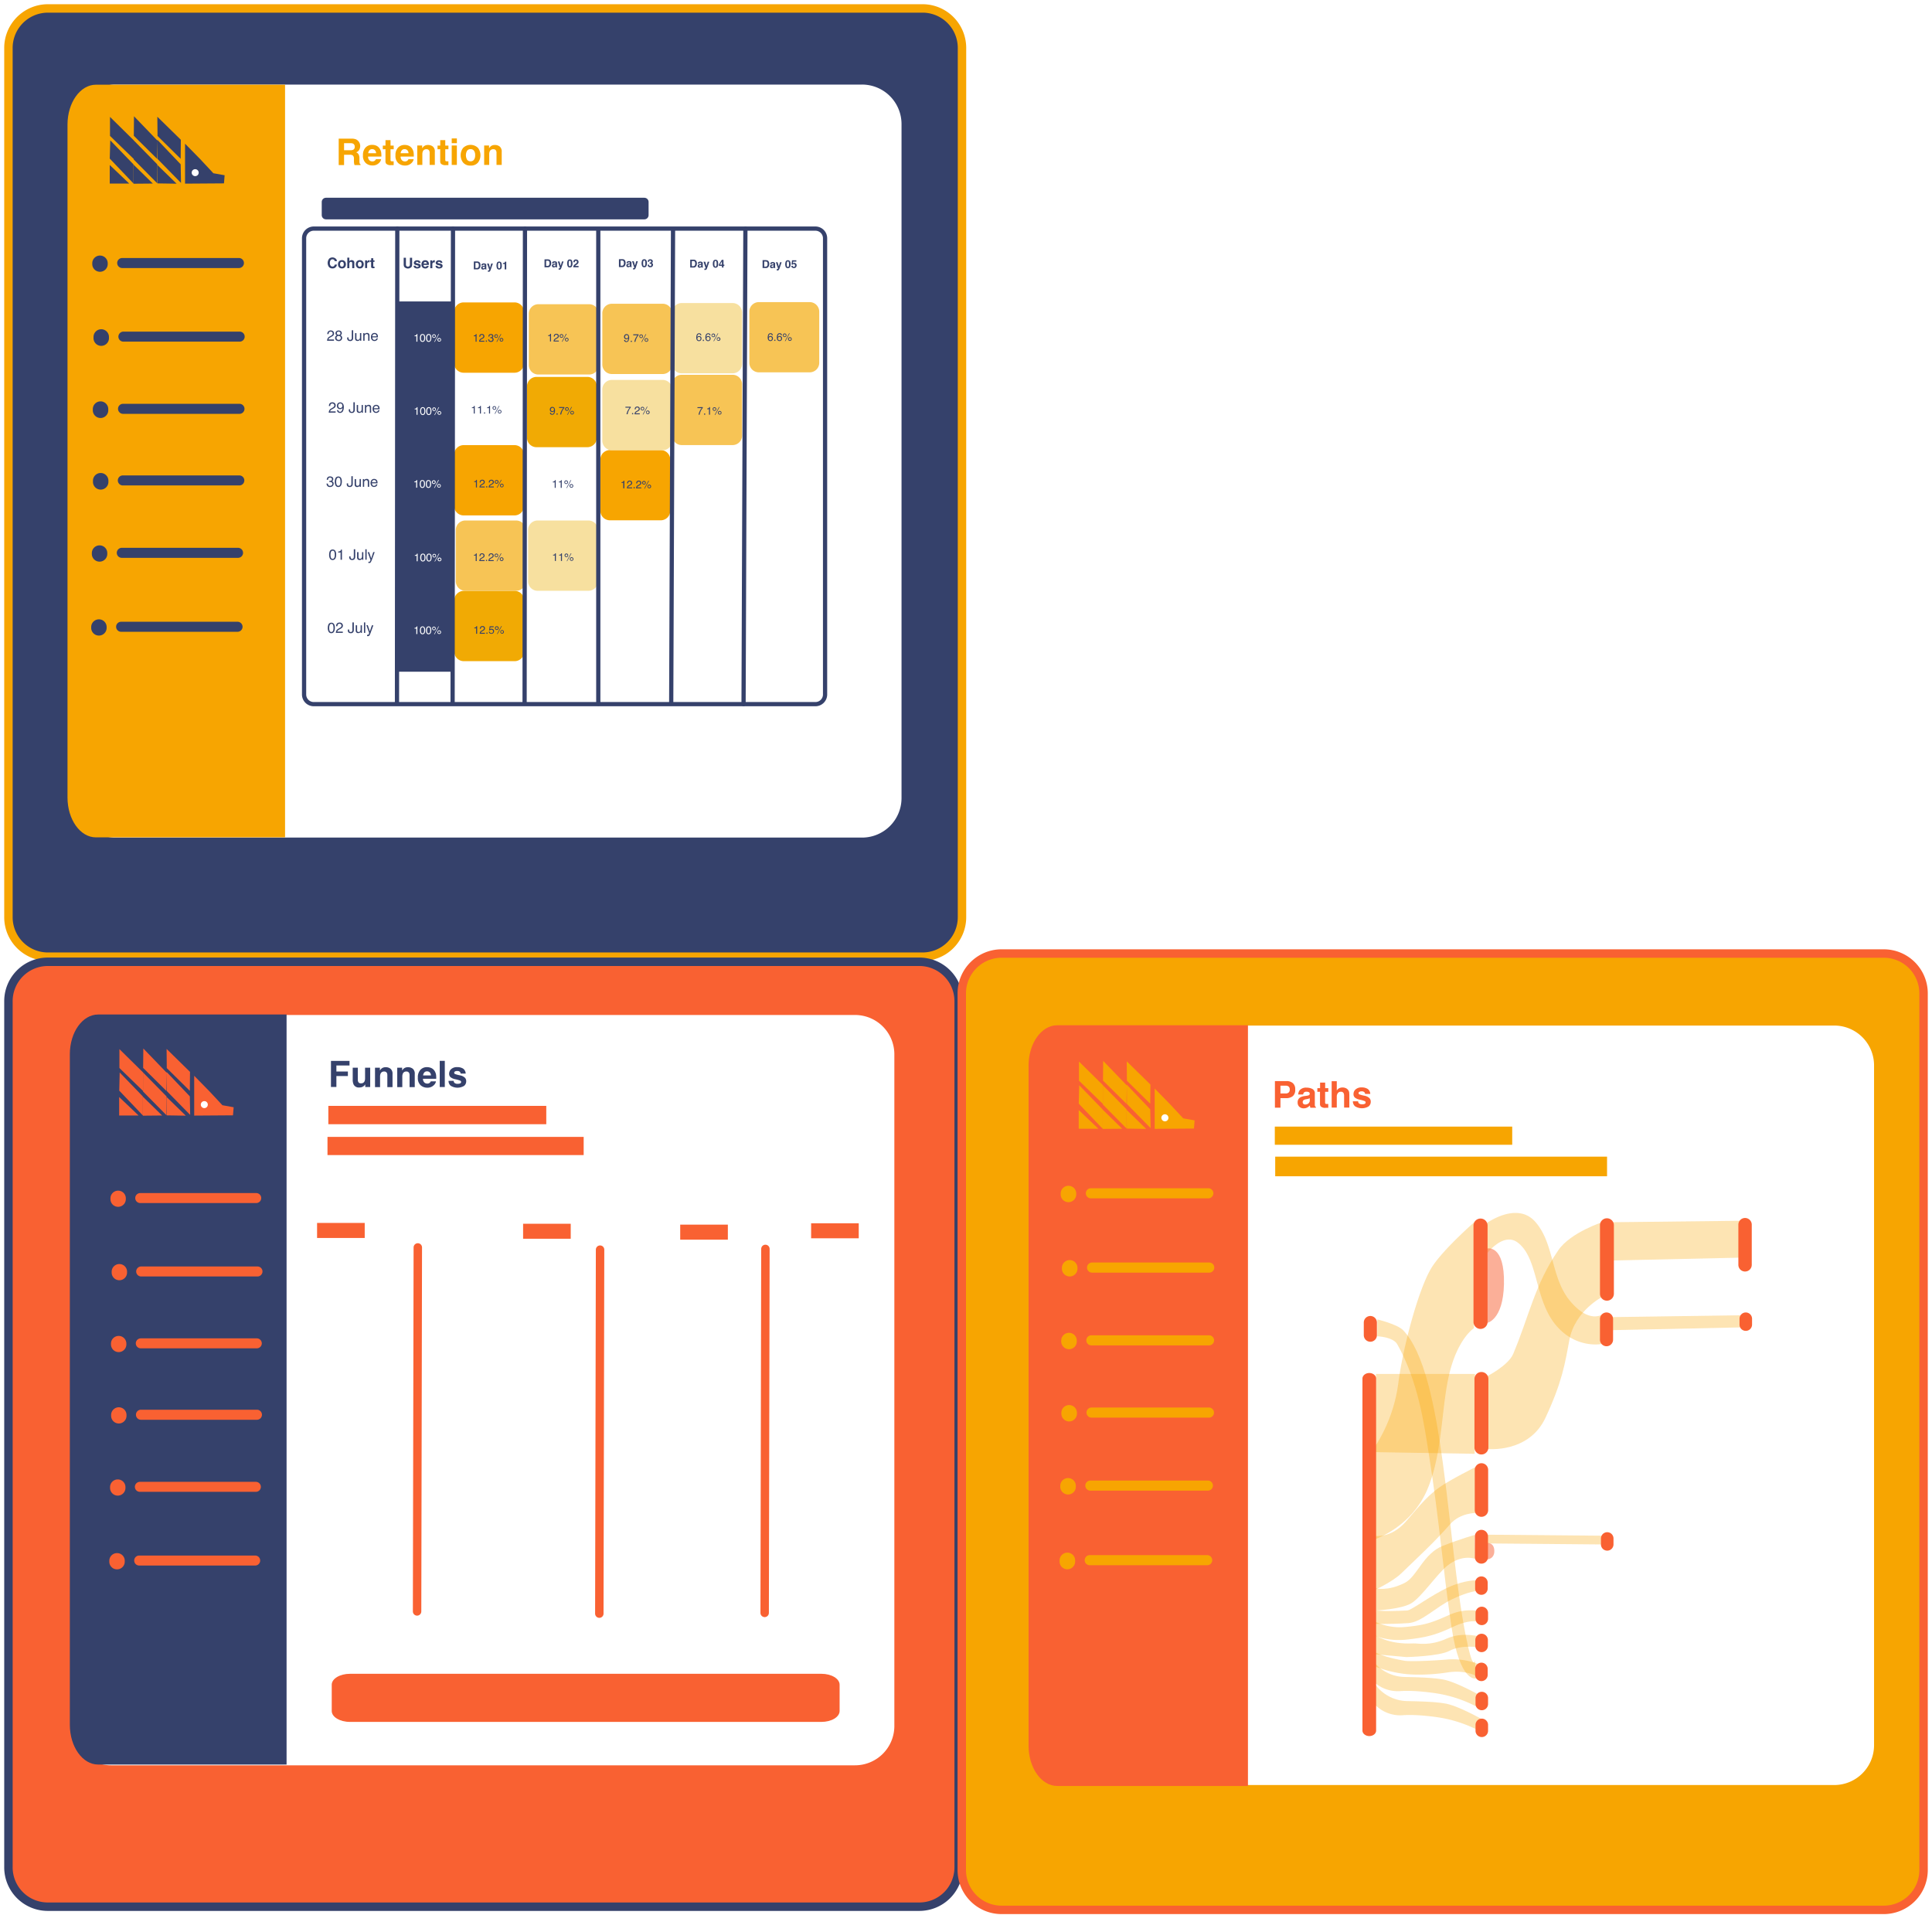 <svg xmlns:xlink="http://www.w3.org/1999/xlink" fill="none" viewBox="0 0 229 227"><path fill="#35416B" fill-rule="evenodd" stroke="#F7A501" stroke-linecap="round" stroke-linejoin="round" d="M5.68 1h103.663a4.677 4.677 0 014.326 2.89c.235.569.356 1.178.356 1.793V108.7a4.67 4.67 0 01-.353 1.796 4.669 4.669 0 01-2.535 2.543 4.68 4.68 0 01-1.794.357H5.68A4.68 4.68 0 011 108.712V5.696a4.686 4.686 0 012.886-4.338A4.678 4.678 0 015.68 1z" clip-rule="evenodd"/><path fill="#fff" fill-rule="evenodd" d="M13.659 10.024h88.516a4.678 4.678 0 014.326 2.891c.235.568.357 1.178.357 1.793v79.889a4.693 4.693 0 01-1.372 3.312 4.682 4.682 0 01-3.311 1.37H13.659a4.679 4.679 0 01-4.67-4.682v-79.89a4.685 4.685 0 014.67-4.683z" clip-rule="evenodd"/><path fill="#F7A501" fill-rule="evenodd" d="M11.368 10.04h22.42v89.214h-22.42c-1.86 0-3.367-2.119-3.367-4.729V14.768c.002-2.612 1.51-4.728 3.367-4.728z" clip-rule="evenodd"/><path fill="#35416B" fill-rule="evenodd" d="M21.934 17.03v4.737l4.615-.032.076-.963-1.335-.238-1.555-1.667-1.801-1.837z" clip-rule="evenodd"/><path fill="#fff" fill-rule="evenodd" d="M22.72 20.454a.416.416 0 11.832.035.416.416 0 01-.831-.035z" clip-rule="evenodd"/><path fill="#35416B" fill-rule="evenodd" d="M18.65 13.836l.022 2.277 2.743 2.71.02-2.256-2.784-2.731zm.01 2.746l.012 2.258 2.784 2.841-.041-2.207-2.755-2.892zm-.029 2.95l.035 2.207 2.268.035-2.303-2.242zm-2.75-5.753l-.02 2.314 2.761 2.735.037-2.164-2.777-2.885z" clip-rule="evenodd"/><path fill="#35416B" fill-rule="evenodd" d="M15.848 16.636V18.9l2.79 2.826v-2.248l-2.79-2.842zm-.016 2.883v2.258l2.282-.02-2.282-2.238z" clip-rule="evenodd"/><path fill="#35416B" fill-rule="evenodd" d="M13.038 13.857v2.249l2.812 2.733v-2.21l-2.812-2.772zm.032 2.779l2.758 2.857v2.26l-2.818-2.955.06-2.162zm-.062 2.922v2.199h2.31l-2.31-2.2zm34.12 16.17h6.668v43.89h-6.668v-43.89z" clip-rule="evenodd"/><path fill="#F7A501" fill-rule="evenodd" d="M54.957 35.843h6.026a1.128 1.128 0 011.129 1.13v6.077a1.131 1.131 0 01-1.13 1.13h-6.025a1.129 1.129 0 01-1.129-1.13v-6.07a1.13 1.13 0 011.13-1.137zm0 16.917h6.026a1.128 1.128 0 011.129 1.13v6.07a1.132 1.132 0 01-1.13 1.133h-6.025a1.13 1.13 0 01-1.129-1.132v-6.07a1.13 1.13 0 011.13-1.13zm17.335.588h6.025a1.13 1.13 0 011.13 1.132v6.06a1.132 1.132 0 01-1.13 1.131h-6.025a1.13 1.13 0 01-1.131-1.132v-6.06a1.132 1.132 0 011.13-1.131z" clip-rule="evenodd"/><path fill="#F7C455" fill-rule="evenodd" d="M89.949 35.81h6.025a1.131 1.131 0 011.13 1.131v6.06a1.133 1.133 0 01-1.13 1.132H89.95A1.13 1.13 0 0188.819 43v-6.06a1.132 1.132 0 011.13-1.132z" clip-rule="evenodd"/><path fill="#F7E09F" fill-rule="evenodd" d="M80.807 35.92h6.025a1.129 1.129 0 011.13 1.131v6.07a1.13 1.13 0 01-1.13 1.13h-6.025a1.127 1.127 0 01-1.13-1.13v-6.07a1.132 1.132 0 011.13-1.132z" clip-rule="evenodd"/><path fill="#F7C455" fill-rule="evenodd" d="M80.807 44.423h6.025a1.128 1.128 0 011.13 1.13v6.07a1.13 1.13 0 01-1.13 1.132h-6.025a1.13 1.13 0 01-1.13-1.132v-6.07a1.13 1.13 0 011.13-1.13z" clip-rule="evenodd"/><path fill="#F7E09F" fill-rule="evenodd" d="M72.523 45.032h6.024a1.132 1.132 0 011.13 1.132v6.07a1.132 1.132 0 01-1.13 1.13h-6.024a1.131 1.131 0 01-1.13-1.13v-6.07a1.132 1.132 0 011.13-1.132z" clip-rule="evenodd"/><path fill="#F7C455" fill-rule="evenodd" d="M63.807 36.06h6.026a1.13 1.13 0 011.13 1.132v6.07a1.132 1.132 0 01-1.13 1.13h-6.026a1.128 1.128 0 01-1.129-1.13v-6.081a1.132 1.132 0 011.13-1.121zm-8.653 25.634h6.026a1.129 1.129 0 011.129 1.13v6.07a1.13 1.13 0 01-1.13 1.132h-6.025a1.13 1.13 0 01-1.129-1.131v-6.071a1.13 1.13 0 011.13-1.13zm17.37-25.69h6.023a1.13 1.13 0 011.13 1.13v6.068a1.131 1.131 0 01-1.13 1.132h-6.024a1.13 1.13 0 01-1.13-1.132v-6.06a1.131 1.131 0 011.13-1.138z" clip-rule="evenodd"/><path fill="#F7E09F" fill-rule="evenodd" d="M63.723 61.694h6.023a1.13 1.13 0 011.132 1.13v6.07a1.132 1.132 0 01-1.132 1.132h-6.023a1.13 1.13 0 01-1.131-1.131v-6.071a1.132 1.132 0 011.131-1.13z" clip-rule="evenodd"/><path fill="#F1AA04" fill-rule="evenodd" d="M63.593 44.674h6.024a1.13 1.13 0 011.131 1.132v6.07a1.132 1.132 0 01-1.131 1.13h-6.024a1.13 1.13 0 01-1.13-1.13v-6.077a1.132 1.132 0 011.13-1.125zm-8.618 25.364H61a1.128 1.128 0 011.13 1.13v6.07a1.13 1.13 0 01-1.13 1.13h-6.025a1.131 1.131 0 01-1.132-1.13v-6.08a1.13 1.13 0 011.132-1.12z" clip-rule="evenodd"/><path stroke="#35416B" stroke-linecap="round" stroke-linejoin="round" stroke-width=".5" d="M37.205 27.096h59.431a1.146 1.146 0 011.16 1.132v54.104a1.146 1.146 0 01-1.16 1.13H37.205a1.146 1.146 0 01-1.162-1.13V28.228a1.147 1.147 0 011.162-1.132v0z" clip-rule="evenodd"/><path fill="#35416B" fill-rule="evenodd" d="M11.853 30.292a.915.915 0 01.915.915v.091a.916.916 0 11-1.832 0v-.097a.916.916 0 01.917-.91zM12 39.025a.915.915 0 01.915.916v.095a.916.916 0 11-1.83 0v-.095a.916.916 0 01.915-.916zm-.083 8.549a.915.915 0 01.915.915v.098a.916.916 0 11-1.83 0v-.098a.918.918 0 01.915-.915zm.018 8.49a.915.915 0 01.915.915v.095a.916.916 0 11-1.83 0v-.095a.915.915 0 01.915-.916zm-.134 8.578a.914.914 0 01.915.916v.097a.915.915 0 11-1.83.004v-.097a.916.916 0 01.915-.92zm-.076 8.768a.915.915 0 01.915.915v.095a.916.916 0 01-1.562.648.916.916 0 01-.268-.648v-.095a.917.917 0 01.915-.915zm2.76-42.828h13.799a.595.595 0 110 1.188H14.485a.594.594 0 010-1.188zm.145 8.724h13.8a.595.595 0 010 1.189h-13.8a.592.592 0 01-.42-1.014.595.595 0 01.42-.175zm-.08 8.558h13.8a.595.595 0 110 1.188h-13.8a.595.595 0 010-1.188zm.017 8.488h13.799a.594.594 0 010 1.188H14.567a.596.596 0 01-.557-.823.596.596 0 01.557-.365zm-.127 8.58h13.798a.595.595 0 010 1.189H14.44a.592.592 0 01-.42-1.015.592.592 0 01.42-.174zm-.083 8.765h13.799a.594.594 0 010 1.188H14.357a.594.594 0 110-1.188z" clip-rule="evenodd"/><path fill="#F7A501" fill-rule="evenodd" d="M40.782 16.972v.837h.738a.807.807 0 00.328-.052.346.346 0 00.195-.35.388.388 0 00-.188-.381.709.709 0 00-.316-.054h-.757zm1.694-.245a.97.97 0 01.16.264.866.866 0 01.06.327.953.953 0 01-.112.433.649.649 0 01-.37.303.58.58 0 01.299.26c.07.153.1.32.09.488v.217c-.003.097.002.194.015.29a.262.262 0 00.12.177v.078h-.716a2.44 2.44 0 01-.044-.166 1.568 1.568 0 01-.026-.269v-.29a.547.547 0 00-.11-.396.569.569 0 00-.391-.1h-.669v1.221h-.636v-3.133h1.527a1.41 1.41 0 01.504.08.804.804 0 01.297.216h.002zm1.168 1.435h.936a.529.529 0 00-.145-.362.452.452 0 00-.322-.123.401.401 0 00-.324.132.634.634 0 00-.145.353zm1.367-.535c.092.144.152.306.175.476.017.152.024.304.02.457h-1.577a.574.574 0 00.216.487.517.517 0 00.298.086.43.43 0 00.303-.106.501.501 0 00.113-.158h.614a.756.756 0 01-.217.416 1.038 1.038 0 01-.821.327 1.16 1.16 0 01-.777-.284 1.142 1.142 0 01-.335-.92 1.286 1.286 0 01.303-.917 1.042 1.042 0 01.787-.32c.178-.003.355.034.517.108.158.077.29.198.38.348zm.363.065v-.433h.32v-.65h.597v.65h.374v.433h-.374v1.216a.282.282 0 00.034.178c.068.03.143.042.217.034h.119v.45h-.286a.764.764 0 01-.584-.149.432.432 0 01-.101-.318v-1.418l-.316.007zm2.113.47h.936a.529.529 0 00-.145-.362.452.452 0 00-.322-.123.408.408 0 00-.324.132.65.65 0 00-.145.353zm1.367-.535c.093.144.153.307.175.476.017.152.024.305.02.457h-1.562a.574.574 0 00.216.487.53.53 0 00.3.087.438.438 0 00.304-.107.535.535 0 00.11-.158h.614a.766.766 0 01-.216.416 1.042 1.042 0 01-.828.335 1.157 1.157 0 01-.775-.283 1.137 1.137 0 01-.337-.92 1.286 1.286 0 01.303-.917 1.043 1.043 0 01.787-.32 1.2 1.2 0 01.517.108.909.909 0 01.374.34h-.002zm2.688.366v1.552h-.616v-1.4a.65.65 0 00-.048-.28.344.344 0 00-.34-.177.42.42 0 00-.419.26.899.899 0 00-.058.35v1.247h-.602v-2.299h.582v.336a1.01 1.01 0 01.216-.256.757.757 0 01.47-.14.884.884 0 01.584.188.758.758 0 01.231.62zm.32-.301v-.433h.32v-.65h.597v.65h.374v.433h-.374v1.216a.282.282 0 00.035.178.42.42 0 00.216.034h.119v.45h-.285a.764.764 0 01-.584-.149.434.434 0 01-.102-.318v-1.418l-.316.007zm2.295-.724h-.614v-.557h.61l.004.557zm-.614.274h.61v2.303h-.61v-2.303zm2.777 1.156a.866.866 0 00-.14-.535.48.48 0 00-.405-.186.486.486 0 00-.409.186 1.082 1.082 0 000 1.07.483.483 0 00.409.188.479.479 0 00.404-.189.866.866 0 00.14-.534zm-.545 1.227a1.08 1.08 0 01-.885-.36 1.442 1.442 0 010-1.73 1.26 1.26 0 011.771 0 1.442 1.442 0 010 1.73 1.08 1.08 0 01-.886.36zm3.694-1.632v1.552h-.617v-1.4a.65.65 0 00-.047-.28.342.342 0 00-.338-.177.42.42 0 00-.422.26.898.898 0 00-.058.35v1.247h-.6v-2.299h.58v.336c.058-.097.131-.183.217-.256a.762.762 0 01.47-.14.89.89 0 01.585.188.765.765 0 01.23.62z" clip-rule="evenodd"/><path fill="#35416B" fill-rule="evenodd" stroke="#35416B" stroke-linecap="round" stroke-linejoin="round" d="M38.635 23.94h37.742v1.56H38.635v-1.56z" clip-rule="evenodd"/><path stroke="#35416B" stroke-linecap="round" stroke-linejoin="round" stroke-width=".5" d="M70.914 27.208v56.204m8.861-56.2l-.216 56.152m8.792-56.248l-.217 56.342M47.091 27.085l-.037 56.24m6.638-56.223l-.045 56.286m8.577-56.284l-.043 56.241"/><path fill="#35416B" fill-rule="evenodd" d="M39.007 30.667a.587.587 0 01.845.052c.05.068.08.149.087.233h-.26a.365.365 0 00-.065-.136.267.267 0 00-.216-.08.258.258 0 00-.216.113.563.563 0 00-.082.324.487.487 0 00.086.316.272.272 0 00.217.104.25.25 0 00.216-.09.379.379 0 00.067-.146h.257a.573.573 0 01-.173.333.513.513 0 01-.357.128.534.534 0 01-.421-.173.81.81 0 01.021-.978h-.006zm1.74.655a.353.353 0 00-.056-.216.216.216 0 00-.326 0 .433.433 0 000 .432.216.216 0 00.326 0 .355.355 0 00.056-.216zm-.216.491a.432.432 0 01-.355-.142.572.572 0 010-.693.502.502 0 01.71 0 .571.571 0 010 .693.433.433 0 01-.357.142h.002zm1.42-.857a.251.251 0 01.045.107c.004.06.004.12 0 .18v.54h-.247v-.56a.276.276 0 00-.024-.121.131.131 0 00-.125-.063.165.165 0 00-.145.063.299.299 0 00-.05.181v.5h-.24v-1.242h.24v.433a.29.29 0 01.121-.11.37.37 0 01.3-.002c.05.02.093.052.124.095zm.91.367a.353.353 0 00-.057-.217.217.217 0 00-.324 0 .418.418 0 000 .433.218.218 0 00.251.054.217.217 0 00.073-.054.355.355 0 00.057-.216zm-.217.49a.432.432 0 01-.352-.142.572.572 0 010-.692.5.5 0 01.707 0 .572.572 0 010 .692.432.432 0 01-.357.143h.002zm1.166-.973v.242h-.07a.204.204 0 00-.196.093.394.394 0 00-.028.165v.432h-.242v-.906h.231v.16a.482.482 0 01.097-.126.25.25 0 01.176-.056h.032v-.004zm.054.2v-.175h.13v-.257h.249v.257h.149v.171h-.15v.487a.128.128 0 00.014.072.174.174 0 00.088.013h.048v.18h-.115a.32.32 0 01-.25-.057.18.18 0 01-.04-.128v-.567l-.123.005zm3.984-.49h.266v.766a.41.41 0 00.03.186.253.253 0 00.411 0 .432.432 0 00.03-.186v-.766h.264v.766a.65.65 0 01-.06.31.58.58 0 01-.878 0 .65.65 0 01-.063-.31v-.766zm1.419.95c0 .034.012.066.032.093a.214.214 0 00.165.048.247.247 0 00.114-.022.066.066 0 00.041-.063.07.07 0 00-.034-.063 1.528 1.528 0 00-.251-.071.527.527 0 01-.216-.097.217.217 0 01-.063-.167.283.283 0 01.1-.216.402.402 0 01.28-.091.52.52 0 01.282.067.295.295 0 01.125.238h-.24a.15.15 0 00-.028-.074.163.163 0 00-.134-.047.189.189 0 00-.113.023.072.072 0 00-.024.093.06.06 0 00.027.024c.081.03.165.053.25.067a.49.49 0 01.217.102.234.234 0 01.069.175.276.276 0 01-.102.217.61.61 0 01-.633 0 .304.304 0 01-.104-.236h.24zm.95-.258h.373a.217.217 0 00-.058-.145.176.176 0 00-.127-.05.162.162 0 00-.13.052.27.27 0 00-.059.143zm.547-.216c.036.057.06.122.069.19.004.06.004.121 0 .182H50.2a.226.226 0 00.089.195.195.195 0 00.119.034.17.17 0 00.12-.04.189.189 0 00.046-.066h.245a.307.307 0 01-.085.167.413.413 0 01-.33.134.472.472 0 01-.312-.113.464.464 0 01-.134-.367.52.52 0 01.121-.368.42.42 0 01.316-.128.502.502 0 01.216.043.38.38 0 01.151.139v-.002zm.772-.173v.247h-.07a.2.2 0 00-.194.095.36.36 0 00-.028.165v.432H51v-.926h.23v.16a.449.449 0 01.097-.125.26.26 0 01.175-.059h.033v.011zm.328.647a.157.157 0 00.033.093.215.215 0 00.166.048.236.236 0 00.113-.022.065.065 0 00.04-.063.069.069 0 00-.034-.063 1.456 1.456 0 00-.25-.071.504.504 0 01-.217-.097.216.216 0 01-.065-.167.285.285 0 01.1-.216.41.41 0 01.283-.091.513.513 0 01.279.067.297.297 0 01.125.238h-.24a.15.15 0 00-.028-.074.163.163 0 00-.134-.047.193.193 0 00-.112.023.072.072 0 00-.024.093.06.06 0 00.026.024c.081.03.165.053.25.067a.48.48 0 01.217.102.235.235 0 01.071.175.283.283 0 01-.101.217.614.614 0 01-.636 0 .303.303 0 01-.104-.236h.242zm4.49-.344v.61h.18a.194.194 0 00.192-.136.496.496 0 00.03-.18.434.434 0 00-.045-.216.191.191 0 00-.177-.076l-.18-.002zm.357-.143a.31.31 0 01.158.119.38.38 0 01.067.151c.012.05.018.102.017.154a.622.622 0 01-.073.316.337.337 0 01-.314.175h-.402v-.935h.407c.045 0 .09.007.134.02h.006zm.75.58l-.034.017a.22.22 0 01-.048.011h-.04a.294.294 0 00-.083.024.085.085 0 00-.041.078.085.085 0 00.026.067.1.1 0 00.06.02.18.18 0 00.109-.035.144.144 0 00.052-.123v-.059zm-.11-.084a.259.259 0 00.072-.018.053.053 0 00.038-.052.06.06 0 00-.03-.058.18.18 0 00-.086-.015.109.109 0 00-.089.032.127.127 0 00-.026.063h-.175a.268.268 0 01.052-.15.294.294 0 01.244-.09c.07-.001.14.014.203.045a.168.168 0 01.087.17v.397a.08.08 0 00.01.048.087.087 0 00.027.021v.026h-.197c0-.015 0-.028-.01-.038a.24.24 0 010-.044.329.329 0 01-.087.07.25.25 0 01-.132.034.236.236 0 01-.156-.054.189.189 0 01-.06-.152.197.197 0 01.097-.183.417.417 0 01.16-.046l.058-.006zm.478.551h.074a.102.102 0 00.04-.015.087.087 0 00.03-.045c0-.022.014-.037.012-.041l-.255-.723h.201l.151.51.143-.51h.193l-.238.682a.955.955 0 01-.108.242.203.203 0 01-.16.048h-.083v-.148zm1.337-.258a.103.103 0 00.106-.082.988.988 0 00.024-.242.957.957 0 00-.024-.247.11.11 0 00-.178-.064.11.11 0 00-.038.064.85.85 0 00-.026.247.868.868 0 00.026.242.104.104 0 00.11.082zm.316-.324a.712.712 0 01-.07.35.312.312 0 01-.493 0 .904.904 0 010-.703.308.308 0 01.494 0c.05.11.07.232.06.353h.009zm.13-.18v-.123c.04 0 .079-.004.118-.01a.154.154 0 00.125-.115.162.162 0 000-.037h.152v.92h-.186v-.634h-.21z" clip-rule="evenodd"/><path fill="#fff" fill-rule="evenodd" d="M49.14 39.858v-.089a.474.474 0 00.173-.039.217.217 0 00.073-.134h.089v.905h-.121v-.65l-.215.007zm.942-.266a.272.272 0 01.255.145.674.674 0 01.061.307.749.749 0 01-.056.308.268.268 0 01-.26.173.263.263 0 01-.244-.141.673.673 0 01-.065-.32.796.796 0 01.039-.264.274.274 0 01.27-.208zm0 .829a.162.162 0 00.143-.078.58.58 0 00.052-.294.71.71 0 00-.039-.254.141.141 0 00-.147-.1.154.154 0 00-.147.094.68.68 0 00-.046.279.714.714 0 00.029.217.162.162 0 00.155.136zm.73-.83a.274.274 0 01.254.146.673.673 0 01.06.307.75.75 0 01-.055.308.27.27 0 01-.262.173.262.262 0 01-.242-.141.65.65 0 01-.067-.32.746.746 0 01.04-.264.273.273 0 01.271-.208zm0 .83a.16.16 0 00.14-.078.555.555 0 00.054-.295.705.705 0 00-.04-.253.143.143 0 00-.146-.1.153.153 0 00-.147.094.649.649 0 00-.048.279.705.705 0 00.03.216.163.163 0 00.154.137h.002zm1.254-.362a.216.216 0 11-.003.432.216.216 0 01.003-.432zm-.091-.463h.069l-.508.928h-.07l.509-.928zm-.532.374a.12.12 0 00.093-.036.13.13 0 000-.187.13.13 0 00-.093-.036.124.124 0 00-.091.036.13.13 0 000 .187.125.125 0 00.09.036zm0-.35a.216.216 0 11-.002.432.216.216 0 01.002-.432zm.623.79a.125.125 0 00.093-.04.127.127 0 00.036-.09.132.132 0 00-.036-.093.132.132 0 00-.217.093.12.12 0 00.04.09.126.126 0 00.084.04z" clip-rule="evenodd"/><path fill="#35416B" fill-rule="evenodd" d="M56.155 39.856v-.09a.524.524 0 00.173-.038.2.2 0 00.072-.134h.09v.904h-.12v-.649l-.215.007zm.632.642a.533.533 0 01.047-.205.413.413 0 01.165-.158l.123-.07a.615.615 0 00.115-.082.163.163 0 00.051-.119.16.16 0 00-.175-.173.166.166 0 00-.162.089.31.31 0 00-.026.132h-.117a.409.409 0 01.044-.193.273.273 0 01.261-.132.286.286 0 01.23.085.28.28 0 01.052.288.264.264 0 01-.057.086.93.93 0 01-.16.108l-.086.048a.735.735 0 00-.098.065.232.232 0 00-.08.123h.496v.108h-.623zm.798-.138h.132v.139h-.132v-.139zm.586.162a.29.29 0 01-.234-.089.33.33 0 01-.071-.216h.119c0 .044.011.088.032.127a.176.176 0 00.16.072.216.216 0 00.145-.048.159.159 0 00.054-.125.14.14 0 00-.056-.13.283.283 0 00-.16-.04h-.048v-.1h.058a.216.216 0 00.106-.023.125.125 0 00.071-.125.12.12 0 00-.045-.087.17.17 0 00-.113-.036.165.165 0 00-.158.075.248.248 0 00-.026.12h-.114a.36.36 0 01.04-.174.257.257 0 01.247-.127.337.337 0 01.217.062.218.218 0 01.075.18.185.185 0 01-.117.186.193.193 0 01.11.076.21.21 0 01.042.136.28.28 0 01-.084.217.343.343 0 01-.25.069zm1.27-.465a.216.216 0 11-.003.432.216.216 0 01.002-.432zm-.091-.463h.069l-.506.928h-.072l.509-.928zm-.532.374a.13.13 0 100-.26.13.13 0 00-.09.223.133.133 0 00.09.037zm0-.35a.215.215 0 01.205.197.217.217 0 01-.169.23.217.217 0 01-.192-.05.218.218 0 01.071-.36.215.215 0 01.085-.017zm.622.79a.125.125 0 00.093-.04.12.12 0 00.016-.158.132.132 0 00-.193-.025.123.123 0 00-.037.093.121.121 0 00.037.09.125.125 0 00.084.04zm5.537-.574v-.095a.451.451 0 00.171-.04.187.187 0 00.074-.135h.09v.905h-.12v-.65l-.215.015zm.638.643a.531.531 0 01.048-.203.387.387 0 01.165-.158l.12-.072a.499.499 0 00.115-.08.168.168 0 00.054-.12.175.175 0 00-.047-.126.181.181 0 00-.128-.048.164.164 0 00-.162.09.299.299 0 00-.026.13h-.117a.415.415 0 01.043-.192.273.273 0 01.262-.132.29.29 0 01.23.084.283.283 0 01.051.29.256.256 0 01-.058.085.662.662 0 01-.158.108l-.087.05a.47.47 0 00-.097.065.234.234 0 00-.08.121h.495v.108h-.623zm1.566-.441a.216.216 0 11-.007.432.216.216 0 01.007-.432zm-.093-.464h.08l-.508.929h-.07l.498-.928zm-.53.384a.132.132 0 00.122-.182.125.125 0 00-.029-.041.128.128 0 00-.093-.04.129.129 0 00-.12.081.127.127 0 00-.01.05.132.132 0 00.08.122c.016.007.033.01.05.01zm0-.353a.216.216 0 01.2.3.217.217 0 01-.048.072.214.214 0 01-.24.049.215.215 0 01-.072-.049.215.215 0 01-.065-.156.216.216 0 01.216-.216h.01zm.623.79a.124.124 0 00.09-.037.126.126 0 00.04-.093.12.12 0 00-.04-.091.126.126 0 00-.09-.039.125.125 0 00-.093.039.12.12 0 00-.039.09.126.126 0 00.039.094.123.123 0 00.093.032v.005zm6.921-.094a.153.153 0 00.074.132c.023.013.05.019.077.018a.172.172 0 00.139-.067.55.55 0 00.082-.278.192.192 0 01-.093.085.289.289 0 01-.121.026.274.274 0 01-.216-.082.304.304 0 01-.076-.217.327.327 0 01.076-.216.267.267 0 01.216-.096.275.275 0 01.275.18c.03.079.044.163.04.247.003.1-.014.2-.05.294a.288.288 0 01-.28.217.263.263 0 01-.201-.07.23.23 0 01-.07-.175l.128.002zm.173-.186a.188.188 0 00.123-.045.18.18 0 00.057-.156.205.205 0 00-.05-.15.175.175 0 00-.128-.047.17.17 0 00-.134.054.227.227 0 00-.05.151c-.002.051.013.1.044.141a.174.174 0 00.138.052zm.487.275h.134v.138h-.134v-.138zm.928-.762v.1a1.686 1.686 0 00-.326.59 2.51 2.51 0 00-.049.204h-.127c.055-.288.184-.556.374-.78h-.502v-.114h.63zm.928.453a.216.216 0 110 .432.216.216 0 010-.432zm-.091-.463h.069l-.506.928h-.072l.509-.928zm-.53.374a.137.137 0 00.093-.036.137.137 0 000-.187.136.136 0 00-.186 0 .13.13 0 00-.03.144.131.131 0 00.123.08zm0-.35a.216.216 0 11-.003.433.216.216 0 01.003-.433zm.62.79a.125.125 0 00.093-.04.127.127 0 00.04-.09.132.132 0 00-.182-.122.121.121 0 00-.041.029.126.126 0 00-.04.093.125.125 0 00.04.09.12.12 0 00.09.04zm6.236-.927a.249.249 0 01.216.078c.038.046.06.103.06.162h-.112a.216.216 0 00-.032-.084.147.147 0 00-.126-.056.173.173 0 00-.15.088.518.518 0 00-.064.253.24.24 0 01.1-.086.301.301 0 01.32.048.272.272 0 01.084.216c0 .08-.028.156-.08.216a.286.286 0 01-.229.096.296.296 0 01-.216-.098.47.47 0 01-.093-.324.866.866 0 01.043-.288.29.29 0 01.28-.221zm0 .833a.157.157 0 00.134-.06.234.234 0 00.046-.143.256.256 0 00-.041-.134.16.16 0 00-.145-.063.19.19 0 00-.13.05.187.187 0 00-.054.147.217.217 0 00.05.145.178.178 0 00.131.058h.01zm.452-.06h.132v.138h-.132v-.139zm.63-.773a.254.254 0 01.216.078.273.273 0 01.058.162h-.112a.217.217 0 00-.033-.084.14.14 0 00-.123-.057.177.177 0 00-.154.089.517.517 0 00-.062.253.253.253 0 01.22-.112.3.3 0 01.2.073.27.27 0 01.086.217.338.338 0 01-.082.216.283.283 0 01-.23.095.289.289 0 01-.216-.097.459.459 0 01-.093-.325.862.862 0 01.041-.288.29.29 0 01.284-.22zm0 .833a.153.153 0 00.134-.06.234.234 0 00.045-.144.238.238 0 00-.041-.134.158.158 0 00-.145-.062.19.19 0 00-.128.05.189.189 0 00-.056.147.216.216 0 00.05.145.177.177 0 00.132.058h.008zm1.225-.363a.216.216 0 11-.002.431.216.216 0 01.002-.431zm-.09-.463h.069l-.508.928h-.07l.509-.928zm-.532.376a.132.132 0 00.122-.181.12.12 0 00-.03-.042.126.126 0 00-.092-.039.132.132 0 00-.12.08.13.13 0 00.029.143.126.126 0 00.09.04zm0-.353a.217.217 0 11-.003.433.217.217 0 01.003-.433zm.623.79a.132.132 0 00.093-.216.137.137 0 00-.187 0 .13.13 0 000 .186c.026.022.06.032.094.03zm6.16-.828a.244.244 0 01.216.08c.038.045.06.102.06.162h-.112a.19.19 0 00-.033-.084.145.145 0 00-.125-.059.174.174 0 00-.152.089.523.523 0 00-.062.253.216.216 0 01.1-.084.3.3 0 01.32.045.275.275 0 01.084.216.33.33 0 01-.08.217.279.279 0 01-.23.095.305.305 0 01-.216-.095.472.472 0 01-.093-.327.866.866 0 01.043-.288.293.293 0 01.28-.22zm0 .833a.155.155 0 00.133-.06.216.216 0 00.044-.144.247.247 0 00-.04-.132.16.16 0 00-.144-.063.188.188 0 00-.13.048.186.186 0 00-.054.147.217.217 0 00.05.145.177.177 0 00.134.059h.006zm.453-.059h.132v.136h-.132v-.136zm.63-.775a.248.248 0 01.216.08.266.266 0 01.058.163h-.112a.19.19 0 00-.033-.085.138.138 0 00-.123-.058.178.178 0 00-.153.088.524.524 0 00-.063.254.247.247 0 01.1-.085.283.283 0 01.12-.026.297.297 0 01.2.072.276.276 0 01.086.216c0 .08-.03.157-.082.217a.278.278 0 01-.23.095.293.293 0 01-.216-.095.462.462 0 01-.093-.327.867.867 0 01.041-.288.291.291 0 01.284-.22zm0 .833a.152.152 0 00.134-.06.217.217 0 00.045-.143.246.246 0 00-.039-.132.164.164 0 00-.147-.063.18.18 0 00-.136.056.177.177 0 00-.048.139.217.217 0 00.05.145.177.177 0 00.132.058h.009zm1.226-.36a.216.216 0 01.216.216.215.215 0 01-.065.158.216.216 0 01-.311 0 .216.216 0 010-.314.214.214 0 01.16-.06zm-.093-.464h.071l-.508.929h-.07l.507-.929zm-.53.375a.125.125 0 00.093-.04.12.12 0 00.039-.09.13.13 0 00-.081-.122.13.13 0 00-.1 0 .126.126 0 00-.042.029.124.124 0 00-.039.093.12.12 0 00.04.09.126.126 0 00.09.04zm0-.351a.215.215 0 01.158.065.216.216 0 01-.157.365.216.216 0 01-.157-.365.203.203 0 01.156-.07v.005zm.623.79a.125.125 0 00.093-.04.132.132 0 00.037-.092.132.132 0 00-.08-.12.13.13 0 00-.143.029.126.126 0 00-.039.09.132.132 0 00.132.133zm-37.693 8.06v-.087a.464.464 0 00.173-.041.19.19 0 00.072-.133h.09v.905h-.12v-.65l-.215.005zm.722 0v-.087a.454.454 0 00.171-.041.191.191 0 00.074-.133h.1v.905h-.124v-.65l-.22.005zm.708.505h.132v.139h-.132v-.139zm.374-.506v-.086a.464.464 0 00.173-.041.19.19 0 00.071-.133h.1v.905h-.121v-.65l-.223.005zm1.481.204a.217.217 0 01.156.062.216.216 0 01-.036.331.216.216 0 01-.332-.22.216.216 0 01.057-.11.216.216 0 01.155-.063zm-.09-.463h.069l-.506.928h-.072l.509-.928zm-.53.374a.13.13 0 00.13-.13.132.132 0 00-.08-.122.132.132 0 00-.173.172c.007.015.017.03.03.04a.125.125 0 00.093.04zm0-.35a.216.216 0 11-.085.416.218.218 0 01-.071-.049.216.216 0 010-.312.218.218 0 01.156-.056zm.62.79a.125.125 0 00.093-.04.126.126 0 00.04-.09.132.132 0 00-.226-.094.123.123 0 00-.036.093.124.124 0 00.036.091.13.13 0 00.093.04zm6.086-.007a.142.142 0 00.072.13.173.173 0 00.219-.05.54.54 0 00.081-.275.23.23 0 01-.093.085.325.325 0 01-.12.023.267.267 0 01-.277-.182.293.293 0 01-.016-.116.341.341 0 01.074-.217.305.305 0 01.497.087.62.62 0 01.041.245.835.835 0 01-.05.296.29.29 0 01-.28.216.281.281 0 01-.204-.069.245.245 0 01-.07-.175l.126.002zm.173-.186a.188.188 0 00.124-.045.194.194 0 00.056-.156.203.203 0 00-.05-.15.184.184 0 00-.13-.05.172.172 0 00-.132.057.216.216 0 00-.05.15c-.002.05.013.1.044.14a.166.166 0 00.138.054zm.487.265h.132v.139h-.132v-.139zm.928-.753v.1a1.141 1.141 0 00-.117.147 1.447 1.447 0 00-.21.433 2.455 2.455 0 00-.047.201h-.128a1.692 1.692 0 01.372-.777h-.5v-.114l.63.01zm.921.45a.216.216 0 11-.002.433.216.216 0 01.002-.432zm-.09-.463h.069l-.507.929h-.07l.507-.928zm-.526.375a.124.124 0 00.093-.039.127.127 0 000-.184.124.124 0 00-.093-.039.125.125 0 00-.091.039.122.122 0 00-.039.09.126.126 0 00.039.094.125.125 0 00.09.039zm0-.353a.216.216 0 01.2.301.215.215 0 01-.049.071.215.215 0 01-.313 0 .202.202 0 01-.063-.155.216.216 0 01.216-.217h.009zm.616.786a.131.131 0 00.122-.182.12.12 0 00-.029-.041.13.13 0 00-.186 0 .117.117 0 00-.037.09.124.124 0 00.037.094.125.125 0 00.093.039zm6.947-.836v.1a1.428 1.428 0 00-.244.374 1.3 1.3 0 00-.083.217 2.44 2.44 0 00-.047.2h-.128c.032-.181.097-.357.19-.516.053-.092.114-.179.182-.26h-.502v-.115h.632zm.154.754h.134v.138h-.134v-.138zm.292.138a.53.53 0 01.047-.203.387.387 0 01.165-.158l.12-.072a.5.5 0 00.115-.08.167.167 0 00.052-.12.165.165 0 00-.047-.126.17.17 0 00-.126-.046.164.164 0 00-.162.089.27.27 0 00-.026.13h-.117a.416.416 0 01.044-.193.278.278 0 01.261-.132.28.28 0 01.227.085.277.277 0 01.054.289.254.254 0 01-.058.085.66.66 0 01-.158.108l-.086.05a.435.435 0 00-.1.065.243.243 0 00-.078.121h.496v.108h-.623zm1.566-.441a.217.217 0 11-.007.433.217.217 0 01.007-.433zm-.093-.463h.071l-.502.928h-.071l.502-.928zm-.53.376a.125.125 0 00.093-.039.125.125 0 00.037-.093.124.124 0 00-.037-.09.13.13 0 00-.144-.03.13.13 0 00-.042.03.122.122 0 00-.04.09.132.132 0 00.133.132zm0-.352a.216.216 0 11-.003.432.216.216 0 01.003-.432zm.623.792a.125.125 0 00.09-.04.125.125 0 00.04-.092.122.122 0 00-.04-.091.126.126 0 00-.09-.04.126.126 0 00-.093.04.12.12 0 00-.04.09.133.133 0 00.133.133zm6.523-.756v.102a.994.994 0 00-.115.147 1.523 1.523 0 00-.212.443c-.013.044-.028.11-.048.204h-.127a1.69 1.69 0 01.374-.78h-.502v-.114l.63-.002zm.155.756h.132v.138h-.132v-.139zm.368-.505v-.088a.417.417 0 00.173-.04.216.216 0 00.073-.133h.089v.904h-.119v-.649l-.216.006zm1.488.202a.216.216 0 11-.007.432.216.216 0 01.007-.432zm-.093-.463h.071l-.508.928h-.07l.507-.928zm-.53.376a.132.132 0 00.122-.181.127.127 0 00-.03-.042.13.13 0 00-.143-.029.13.13 0 00-.042.03.117.117 0 00-.037.09.124.124 0 00.037.093.125.125 0 00.093.04zm0-.353a.216.216 0 11-.003.433.216.216 0 01.003-.433zm.623.79a.122.122 0 00.09-.037.129.129 0 00.03-.143.131.131 0 00-.12-.08.132.132 0 00-.122.08.128.128 0 000 .101.13.13 0 00.122.08zM56.173 65.854v-.087a.453.453 0 00.17-.04.19.19 0 00.074-.133h.09v.905h-.122v-.65l-.212.005zm.638.645a.533.533 0 01.047-.205.387.387 0 01.165-.158l.12-.07a.49.49 0 00.115-.082.167.167 0 00.052-.119.169.169 0 00-.047-.127.171.171 0 00-.126-.046.165.165 0 00-.162.089.274.274 0 00-.026.132h-.116a.393.393 0 01.043-.195.277.277 0 01.261-.132.29.29 0 01.227.085.277.277 0 01.055.29.25.25 0 01-.059.084.724.724 0 01-.158.11l-.086.048a.504.504 0 00-.097.065.232.232 0 00-.08.123h.497v.108h-.625zm.791-.14h.132v.138h-.132v-.138zm.29.14a.53.53 0 01.048-.205.393.393 0 01.166-.158l.121-.07a.546.546 0 00.115-.082.166.166 0 00.052-.119.168.168 0 00-.048-.127.177.177 0 00-.127-.046.164.164 0 00-.163.089.338.338 0 00-.025.132h-.117a.411.411 0 01.045-.195.272.272 0 01.26-.132.29.29 0 01.229.085.284.284 0 01.053.289.256.256 0 01-.057.085.814.814 0 01-.16.11l-.087.048a.58.58 0 00-.097.065.23.23 0 00-.08.123h.497v.108h-.625zm1.566-.442a.216.216 0 01.156.063.216.216 0 010 .314.216.216 0 01-.312 0 .217.217 0 010-.314.216.216 0 01.156-.063zm-.093-.463h.071l-.508.929h-.07l.507-.929zm-.53.375a.126.126 0 00.093-.04.121.121 0 00.039-.09.133.133 0 00-.132-.132.125.125 0 00-.09.039.127.127 0 00-.03.142c.007.016.017.03.03.042a.125.125 0 00.09.039zm0-.35a.215.215 0 01.158.064.216.216 0 11-.243-.05.202.202 0 01.085-.015zm.623.789a.125.125 0 00.093-.039.132.132 0 00-.043-.213.13.13 0 00-.143.03.126.126 0 00-.04.09.132.132 0 00.133.132zm-3.262-9.275v-.08a.464.464 0 00.173-.042.195.195 0 00.072-.132h.09v.903h-.12v-.65h-.215zm.638.642a.53.53 0 01.048-.203.4.4 0 01.164-.158l.124-.072a.552.552 0 00.114-.08.167.167 0 00.052-.12.16.16 0 00-.175-.172.164.164 0 00-.162.089.336.336 0 00-.026.132h-.117c0-.068.014-.134.043-.195a.275.275 0 01.262-.132.27.27 0 01.279.16.268.268 0 01.022.113.258.258 0 01-.076.186.736.736 0 01-.16.108l-.087.05a.475.475 0 00-.097.065.233.233 0 00-.08.121h.495v.108h-.623zm.792-.139h.132v.139h-.132v-.139zm.29.139c.003-.07.02-.14.05-.203a.387.387 0 01.164-.159l.12-.07a.553.553 0 00.115-.081.177.177 0 000-.247.175.175 0 00-.125-.045.16.16 0 00-.162.089.299.299 0 00-.028.132h-.115a.393.393 0 01.043-.195.273.273 0 01.262-.132.267.267 0 01.299.273.248.248 0 01-.076.186.686.686 0 01-.16.108l-.087.05a.47.47 0 00-.097.064.248.248 0 00-.08.122h.495v.108h-.618zm1.566-.441a.216.216 0 11-.003.432.216.216 0 01.003-.432zm-.091-.461h.069l-.51.926h-.072l.513-.926zm-.53.374a.129.129 0 00.13-.13.13.13 0 00-.13-.132.125.125 0 00-.093.04.125.125 0 00-.04.093.125.125 0 00.04.09.125.125 0 00.093.04zm0-.352a.216.216 0 01.156.378.218.218 0 01-.312 0 .217.217 0 010-.313.217.217 0 01.156-.065zm.62.792a.132.132 0 00.122-.182.126.126 0 00-.028-.041.126.126 0 00-.093-.04.13.13 0 00-.093.04.132.132 0 00.043.213.13.13 0 00.05.01zm14.186-.448v-.087a.464.464 0 00.173-.041.2.2 0 00.074-.132h.089v.902h-.13v-.649l-.206.007zm.639.642a.51.51 0 01.05-.203.388.388 0 01.164-.158l.12-.07a.54.54 0 00.115-.082.166.166 0 00.052-.119.17.17 0 00-.047-.127.175.175 0 00-.126-.046.16.16 0 00-.162.089.308.308 0 00-.028.132h-.115a.393.393 0 01.044-.195.277.277 0 01.261-.132.285.285 0 01.227.087c.047.05.072.117.072.186a.247.247 0 01-.076.186.779.779 0 01-.158.11l-.088.048a.753.753 0 00-.098.065.244.244 0 00-.08.123h.495v.106h-.622zm.793-.136h.132v.137H75.1v-.137zm.288.136a.53.53 0 01.047-.203.388.388 0 01.165-.158l.121-.07a.495.495 0 00.115-.082.168.168 0 00.054-.119.178.178 0 00-.048-.127.182.182 0 00-.127-.046.164.164 0 00-.163.089.31.31 0 00-.026.132h-.117a.418.418 0 01.044-.195.278.278 0 01.261-.132.289.289 0 01.23.087.275.275 0 01.052.287.247.247 0 01-.059.085.72.72 0 01-.158.11l-.086.048a.747.747 0 00-.097.065.232.232 0 00-.08.123h.495v.106h-.623zm1.568-.44a.217.217 0 01.156.066.216.216 0 01.064.156.216.216 0 11-.416-.085.217.217 0 01.196-.136zm-.093-.462h.071l-.508.939h-.07l.507-.94zm-.53.374a.124.124 0 00.093-.039.121.121 0 00.039-.09.133.133 0 00-.15-.123.131.131 0 00-.066.03.131.131 0 00-.037.092.127.127 0 00.037.091.126.126 0 00.084.04zm0-.35a.216.216 0 11-.002.432.216.216 0 01.002-.432zm.623.79a.134.134 0 00.13-.13.126.126 0 00-.04-.093.126.126 0 00-.09-.04.132.132 0 00-.122.182c.007.016.017.03.029.041a.125.125 0 00.093.04zm-11.4 8.052v-.087a.45.45 0 00.17-.04.19.19 0 00.074-.135h.091v.905h-.123v-.65l-.212.007zm.72 0v-.087a.464.464 0 00.173-.04.2.2 0 00.073-.135h.09v.905h-.122v-.65l-.214.007zm1.484.201a.216.216 0 11-.007.433.216.216 0 01.007-.433zm-.093-.463h.071l-.508.929h-.06l.497-.929zm-.53.377a.125.125 0 00.093-.04.125.125 0 00.039-.09.132.132 0 00-.217-.093.12.12 0 00-.036.093.124.124 0 00.036.09.125.125 0 00.085.04zm0-.353a.216.216 0 11-.003.432.216.216 0 01.003-.432zm.623.792a.126.126 0 00.09-.039.127.127 0 00.04-.093.134.134 0 00-.13-.13.125.125 0 00-.093.04.125.125 0 00-.04.09.132.132 0 00.133.132zm-2.232-9.22v-.09a.46.46 0 00.17-.038.192.192 0 00.074-.135h.1v.905h-.121v-.65l-.223.007zm.72 0v-.09a.462.462 0 00.173-.038.216.216 0 00.073-.135h.091v.905h-.123v-.65l-.214.007zm1.484.2a.216.216 0 110 .434.218.218 0 01-.158-.066.214.214 0 01-.05-.24.216.216 0 01.05-.071.218.218 0 01.158-.056zm-.093-.462h.07l-.507.928h-.07l.507-.928zm-.53.376a.13.13 0 00.093-.039.131.131 0 00.039-.093.118.118 0 00-.04-.09.125.125 0 00-.092-.04.124.124 0 00-.091.037.13.13 0 000 .186.116.116 0 00.09.04zm0-.353a.216.216 0 110 .433.216.216 0 010-.433zm.623.79a.134.134 0 00.13-.13.125.125 0 00-.04-.093.12.12 0 00-.09-.039.132.132 0 00-.123.182c.007.016.017.03.03.041a.125.125 0 00.093.04zM56.22 74.477v-.087a.464.464 0 00.172-.041.217.217 0 00.074-.134h.089v.904h-.122v-.649l-.214.007zm.637.642a.53.53 0 01.048-.204.393.393 0 01.166-.158l.121-.07a.559.559 0 00.115-.081.166.166 0 00.052-.121.166.166 0 00-.048-.126.177.177 0 00-.127-.045.166.166 0 00-.163.086.36.36 0 00-.026.132h-.116c0-.066.015-.133.045-.192a.27.27 0 01.262-.132.267.267 0 01.298.273.261.261 0 01-.075.186.738.738 0 01-.16.108l-.087.05a.47.47 0 00-.097.064.234.234 0 00-.08.122h.495v.108h-.623zm.794-.138h.134v.138h-.134v-.138zm.409-.094a.159.159 0 00.09.137c.03.011.062.017.094.017a.183.183 0 00.151-.063.234.234 0 00.048-.145.187.187 0 00-.059-.147.2.2 0 00-.138-.052.216.216 0 00-.102.024.215.215 0 00-.071.063h-.1l.07-.487h.473v.11h-.385l-.047.238a.37.37 0 01.06-.037.312.312 0 01.117-.02.3.3 0 01.216.08.263.263 0 01.087.204.35.35 0 01-.08.217.305.305 0 01-.253.1.333.333 0 01-.197-.064.248.248 0 01-.095-.192l.12.017zm1.445-.21a.217.217 0 01.157.066.217.217 0 010 .311.216.216 0 11-.157-.376zm-.091-.462h.071l-.508.928h-.072l.509-.928zm-.53.367a.129.129 0 00.093-.038.133.133 0 00-.043-.213.13.13 0 00-.143.029.12.12 0 00-.04.09.13.13 0 00.04.094.133.133 0 00.093.038zm0-.352a.215.215 0 01.224.265.217.217 0 01-.068.114.218.218 0 01-.24.049.217.217 0 01-.072-.05.217.217 0 01.156-.378zm.62.792a.133.133 0 00.122-.082.132.132 0 000-.1.122.122 0 00-.028-.041.127.127 0 00-.093-.039.13.13 0 00-.12.08.127.127 0 00-.01.05c0 .034.013.068.037.093a.13.13 0 00.093.047v-.008z" clip-rule="evenodd"/><path fill="#fff" fill-rule="evenodd" d="M49.154 48.526v-.087a.464.464 0 00.173-.041.192.192 0 00.072-.134h.09v.904h-.12v-.649l-.215.007zm.95-.265a.264.264 0 01.253.145.648.648 0 01.06.307.733.733 0 01-.053.306.27.27 0 01-.262.175.26.26 0 01-.236-.15.65.65 0 01-.067-.318.75.75 0 01.041-.266.273.273 0 01.264-.199zm0 .829a.16.16 0 00.14-.08.546.546 0 00.055-.292.713.713 0 00-.04-.256.145.145 0 00-.146-.1.154.154 0 00-.147.096.631.631 0 00-.048.28.693.693 0 00.03.216.162.162 0 00.154.136h.002zm.72-.829a.266.266 0 01.255.145.649.649 0 01.06.307.733.733 0 01-.053.306.27.27 0 01-.262.175.264.264 0 01-.244-.143.664.664 0 01-.065-.318.804.804 0 01.039-.266.275.275 0 01.27-.206zm0 .829a.16.16 0 00.14-.08.572.572 0 00.053-.292.716.716 0 00-.037-.256.149.149 0 00-.15-.1.156.156 0 00-.146.096.667.667 0 00-.046.28.637.637 0 00.03.216.162.162 0 00.156.136zm1.257-.363a.216.216 0 01.15.372.217.217 0 01-.313 0 .215.215 0 01-.065-.156.216.216 0 01.217-.216h.01zm-.094-.463h.072l-.508.928h-.072l.508-.928zm-.53.376a.126.126 0 00.094-.039.125.125 0 00.039-.09.132.132 0 00-.217-.094.13.13 0 00-.036.093c0 .034.013.067.036.091a.125.125 0 00.085.04zm0-.352a.216.216 0 11-.002.432.216.216 0 01.003-.432zm.623.792a.122.122 0 00.091-.04.125.125 0 00.04-.093.135.135 0 00-.13-.13.125.125 0 00-.094.04.12.12 0 00-.038.09.13.13 0 00.081.122c.016.007.033.01.05.01zm-2.967 8.085v-.087a.464.464 0 00.173-.041.194.194 0 00.072-.134h.09v.904h-.12v-.649l-.215.007zm.948-.264a.267.267 0 01.255.145.65.65 0 01.06.308.734.734 0 01-.053.305.27.27 0 01-.262.175.26.26 0 01-.242-.143.65.65 0 01-.068-.318.805.805 0 01.04-.266.273.273 0 01.27-.206zm0 .827a.163.163 0 00.14-.078.568.568 0 00.054-.292.713.713 0 00-.038-.255.145.145 0 00-.148-.1.153.153 0 00-.147.095.63.63 0 00-.047.28.687.687 0 00.03.216.16.16 0 00.156.134zm.722-.827a.267.267 0 01.255.145.65.65 0 01.06.308.733.733 0 01-.053.305.27.27 0 01-.262.175.261.261 0 01-.244-.143.669.669 0 01-.065-.318.805.805 0 01.039-.266.273.273 0 01.27-.206zm0 .827a.164.164 0 00.14-.078.571.571 0 00.052-.292.768.768 0 00-.036-.255.145.145 0 00-.15-.1.155.155 0 00-.147.095.665.665 0 00-.045.28.635.635 0 00.03.216.16.16 0 00.156.134zm1.256-.362a.216.216 0 11-.007.432.216.216 0 01.007-.432zm-.093-.463h.082l-.508.928h-.071l.497-.928zm-.53.376a.125.125 0 00.093-.039.122.122 0 00.037-.09.124.124 0 00-.037-.093.13.13 0 00-.222.093.122.122 0 00.036.09.126.126 0 00.093.04zm0-.352a.216.216 0 01.156.378.217.217 0 01-.311 0 .217.217 0 01.155-.378zm.623.792a.125.125 0 00.091-.04.126.126 0 00.039-.092.121.121 0 00-.039-.091.126.126 0 00-.09-.04.122.122 0 00-.094.04.122.122 0 00-.039.09.125.125 0 00.04.094.123.123 0 00.092.039zm-2.867 8.166v-.087a.452.452 0 00.173-.041.199.199 0 00.073-.132h.089v.903h-.121v-.65l-.214.007zm.95-.265a.268.268 0 01.254.145.65.65 0 01.06.308.75.75 0 01-.055.307.269.269 0 01-.26.173.262.262 0 01-.244-.143.649.649 0 01-.067-.318.81.81 0 01.04-.266.275.275 0 01.271-.206zm0 .829a.16.16 0 00.142-.08.57.57 0 00.052-.292.692.692 0 00-.04-.253.143.143 0 00-.146-.102.153.153 0 00-.147.095.667.667 0 00-.046.28.695.695 0 00.028.216.162.162 0 00.154.136h.002zm.721-.828a.27.27 0 01.256.145.673.673 0 01.06.307.749.749 0 01-.056.307.27.27 0 01-.262.174.262.262 0 01-.242-.143.632.632 0 01-.067-.318.753.753 0 01.041-.267.273.273 0 01.27-.205zm0 .829a.16.16 0 00.141-.08.546.546 0 00.054-.293.695.695 0 00-.039-.253.145.145 0 00-.147-.102.154.154 0 00-.147.096.631.631 0 00-.048.279.692.692 0 00.03.216.162.162 0 00.154.137h.002zm1.255-.362a.216.216 0 01.156.063.217.217 0 010 .314.217.217 0 01-.312 0 .217.217 0 01.156-.377zm-.091-.463h.07l-.509.928h-.07l.509-.928zm-.532.374a.124.124 0 00.093-.038.122.122 0 00.039-.091.126.126 0 00-.039-.094.123.123 0 00-.093-.038.125.125 0 00-.09.038.127.127 0 00-.04.094.121.121 0 00.04.09.125.125 0 00.09.04zm0-.35a.216.216 0 11-.002.432.216.216 0 01.002-.432zm.623.79a.125.125 0 00.093-.04.133.133 0 000-.184.132.132 0 00-.216.094.125.125 0 00.038.09.125.125 0 00.085.04zm-2.965 8.072v-.087a.508.508 0 00.17-.039.202.202 0 00.074-.134h.09v.905h-.12v-.65l-.214.005zm.95-.264a.266.266 0 01.254.145.649.649 0 01.06.307.75.75 0 01-.053.307.272.272 0 01-.262.174.264.264 0 01-.244-.143.649.649 0 01-.065-.319.796.796 0 01.039-.264.275.275 0 01.27-.207zm0 .829a.163.163 0 00.14-.078.587.587 0 00.052-.295.705.705 0 00-.037-.253.148.148 0 00-.147-.102.159.159 0 00-.15.096.68.68 0 00-.045.279.637.637 0 00.03.216.162.162 0 00.156.137zm.72-.83a.268.268 0 01.255.146.65.65 0 01.06.307.749.749 0 01-.056.307.268.268 0 01-.26.173.263.263 0 01-.244-.142.65.65 0 01-.067-.319.794.794 0 01.041-.264.274.274 0 01.27-.207zm0 .83a.162.162 0 00.142-.078.587.587 0 00.052-.295.758.758 0 00-.036-.253.148.148 0 00-.15-.102.156.156 0 00-.147.096.678.678 0 00-.045.279.699.699 0 00.028.216.162.162 0 00.154.137h.002zm1.254-.362a.218.218 0 11-.149.374.216.216 0 01.002-.309.217.217 0 01.147-.065zm-.091-.463h.063l-.507.928h-.07l.514-.928zm-.53.374a.136.136 0 00.093-.036.137.137 0 000-.186.128.128 0 00-.093-.037.124.124 0 00-.093.037.13.13 0 000 .186.132.132 0 00.093.036zm0-.35a.216.216 0 11-.002.432.216.216 0 01.002-.432zm.62.79a.126.126 0 00.094-.04.127.127 0 00.039-.09.132.132 0 00-.183-.122.13.13 0 00-.08.122.131.131 0 00.13.13z" clip-rule="evenodd"/><path fill="#35416B" fill-rule="evenodd" d="M64.73 30.907v.608h.18a.192.192 0 00.193-.137.563.563 0 00-.013-.398.19.19 0 00-.18-.076l-.18.003zm.358-.143c.065.02.121.062.16.119a.432.432 0 01.067.151c.01.05.016.102.017.154a.62.62 0 01-.076.316.335.335 0 01-.313.175h-.4v-.935h.4a.458.458 0 01.145.02zm.757.578a.132.132 0 01-.035.017l-.047.013h-.041a.319.319 0 00-.083.024.086.086 0 00-.04.078.075.075 0 00.025.065.09.09 0 00.063.021.173.173 0 00.106-.034.14.14 0 00.052-.126v-.058zm-.11-.084a.26.26 0 00.07-.016.052.052 0 00.04-.052.06.06 0 00-.028-.058.188.188 0 00-.087-.015.116.116 0 00-.09.03.136.136 0 00-.027.065h-.175a.25.25 0 01.05-.15.297.297 0 01.246-.09.458.458 0 01.202.043.177.177 0 01.088.171v.396a.113.113 0 000 .05.058.058 0 00.026.02v.028h-.18a.18.18 0 01-.012-.041v-.042a.34.34 0 01-.087.07.266.266 0 01-.132.034.229.229 0 01-.153-.054.191.191 0 01-.063-.151.197.197 0 01.1-.186.453.453 0 01.157-.044l.054-.008zm.48.554h.021a.137.137 0 00.052 0 .075.075 0 00.039-.013.087.087 0 00.03-.046c0-.024.013-.037.011-.04l-.253-.724h.201l.151.511.141-.51h.193l-.236.679a.96.96 0 01-.11.244.197.197 0 01-.158.048h-.083v-.15zm1.325-.258a.101.101 0 00.106-.084.867.867 0 00.026-.243.843.843 0 00-.026-.244.102.102 0 00-.106-.08.104.104 0 00-.106.08.84.84 0 00-.026.244.864.864 0 00.026.242.106.106 0 00.106.085zm.318-.327a.709.709 0 01-.071.35.26.26 0 01-.247.124.255.255 0 01-.244-.123.897.897 0 010-.701.256.256 0 01.244-.124.26.26 0 01.247.124c.053.108.078.23.071.35zm.13.27a.517.517 0 01.184-.194 1.2 1.2 0 00.16-.128.186.186 0 00.056-.132.148.148 0 00-.032-.097.13.13 0 00-.203.024.27.27 0 00-.022.112h-.175c0-.066.015-.13.043-.19a.266.266 0 01.257-.136.324.324 0 01.232.08.286.286 0 01.086.216c0 .066-.022.13-.062.182a.6.6 0 01-.13.117l-.074.052a.835.835 0 00-.09.069.187.187 0 00-.044.05h.402v.16h-.629a.43.43 0 01.041-.184zm5.565-.614v.61h.18a.193.193 0 00.192-.136.498.498 0 00.03-.18.433.433 0 00-.045-.216.187.187 0 00-.177-.076l-.18-.002zm.357-.143c.065.02.121.063.16.12a.393.393 0 01.065.15.739.739 0 01.02.154.624.624 0 01-.076.316.335.335 0 01-.314.176h-.402v-.935h.402a.46.46 0 01.145.02zm.757.578a.129.129 0 01-.035.018l-.048.013h-.04a.25.25 0 00-.083.023.085.085 0 00-.041.076.077.077 0 00.026.067.09.09 0 00.063.022.173.173 0 00.106-.035.138.138 0 00.052-.125v-.059zm-.11-.084a.256.256 0 00.07-.015.054.054 0 00.039-.052.06.06 0 00-.028-.058.187.187 0 00-.086-.016.116.116 0 00-.09.03.136.136 0 00-.027.065h-.173c0-.053.018-.106.05-.149a.297.297 0 01.246-.09.458.458 0 01.202.042.176.176 0 01.088.172v.395c0 .018.004.035.011.05a.083.083 0 00.026.02v.028h-.195a.178.178 0 01-.013-.041v-.041a.383.383 0 01-.086.069.266.266 0 01-.132.032.216.216 0 01-.154-.052.19.19 0 01-.062-.151.197.197 0 01.1-.186.453.453 0 01.157-.044l.056-.008zm.48.553h.071a.152.152 0 00.041-.015.112.112 0 00.022-.04c0-.025.013-.038 0-.042l-.253-.723h.2l.15.511.143-.51h.192l-.216.674a.891.891 0 01-.11.245.216.216 0 01-.158.048h-.082v-.147zm1.325-.257a.104.104 0 00.106-.084c.02-.08.029-.16.026-.243a.843.843 0 00-.026-.244.101.101 0 00-.106-.08.104.104 0 00-.106.08.84.84 0 00-.026.244.865.865 0 00.026.243.106.106 0 00.106.084zm.318-.327a.708.708 0 01-.071.351.262.262 0 01-.247.123.254.254 0 01-.244-.123.897.897 0 010-.701.256.256 0 01.244-.123.262.262 0 01.247.123c.055.108.08.229.075.35h-.004zm.26.17a.19.19 0 00.017.09.12.12 0 00.119.067.124.124 0 00.093-.037.134.134 0 00.039-.103.117.117 0 00-.074-.122.371.371 0 00-.13-.017v-.13a.303.303 0 00.122-.017.102.102 0 00.06-.106.124.124 0 00-.03-.087.118.118 0 00-.087-.032.109.109 0 00-.093.039.173.173 0 00-.03.108h-.168a.512.512 0 01.023-.13.361.361 0 01.07-.1.23.23 0 01.084-.047.332.332 0 01.121-.017.32.32 0 01.216.067.218.218 0 01.08.184.197.197 0 01-.11.184.129.129 0 01.071.043.216.216 0 01.067.173.293.293 0 01-.08.206.31.31 0 01-.237.088.292.292 0 01-.273-.127.376.376 0 01-.043-.178h.173zM82 30.94v.61h.182a.194.194 0 00.193-.136.484.484 0 00.03-.177.434.434 0 00-.045-.217.19.19 0 00-.178-.076l-.181-.004zm.36-.14c.064.02.12.061.157.116a.414.414 0 01.068.152c.01.05.016.102.017.154a.622.622 0 01-.074.315.34.34 0 01-.313.176h-.403v-.935h.403c.049 0 .097.008.145.021zm.755.578l-.033.017-.047.013h-.041a.274.274 0 00-.083.024.084.084 0 00-.04.078.09.09 0 00.023.067c.018.013.04.02.063.02a.191.191 0 00.108-.033.146.146 0 00.05-.125v-.061zm-.108-.084a.278.278 0 00.07-.018.054.054 0 00.04-.05.06.06 0 00-.03-.058.18.18 0 00-.087-.017.112.112 0 00-.09.032.152.152 0 00-.025.063h-.175a.27.27 0 01.052-.15.292.292 0 01.245-.09.433.433 0 01.2.045.173.173 0 01.09.17v.397a.08.08 0 00.01.048.05.05 0 00.026.021v.027h-.197a.254.254 0 010-.04.235.235 0 010-.04.373.373 0 01-.086.066.25.25 0 01-.132.035.216.216 0 01-.156-.054.189.189 0 01-.06-.151.197.197 0 01.097-.184.418.418 0 01.158-.046l.05-.006zm.477.551h.074a.079.079 0 00.04-.015.087.087 0 00.029-.045.067.067 0 000-.041l-.238-.721h.201l.152.508.142-.508h.193l-.238.68a.951.951 0 01-.108.242.201.201 0 01-.16.047h-.082l-.005-.147zm1.328-.256a.103.103 0 00.106-.084 1.27 1.27 0 000-.489.11.11 0 00-.216 0 1.165 1.165 0 000 .49.104.104 0 00.11.083zm.316-.326a.735.735 0 01-.069.35.31.31 0 01-.493 0 .707.707 0 01-.072-.35.717.717 0 01.072-.353.31.31 0 01.493 0c.049.11.07.232.06.353h.01zm.727.251h-.104v.197h-.178v-.197h-.363v-.158l.342-.556h.203v.573h.104l-.004.141zm-.282-.143v-.396l-.237.398.237-.002zm5.008-.374v.61h.179a.196.196 0 00.192-.136.49.49 0 00.03-.178.433.433 0 00-.045-.216.188.188 0 00-.177-.076l-.18-.004zm.356-.143c.065.022.12.064.16.119a.451.451 0 01.068.151.8.8 0 01.017.154.616.616 0 01-.076.316.335.335 0 01-.313.175h-.403v-.935h.403a.5.5 0 01.144.03v-.01zm.757.58l-.035.017a.196.196 0 01-.047.011h-.041a.319.319 0 00-.082.024.084.084 0 00-.041.078.084.084 0 00.026.067.1.1 0 00.062.02.173.173 0 00.106-.035.14.14 0 00.052-.124v-.058zm-.11-.084a.237.237 0 00.071-.018.064.064 0 00.028-.018.054.054 0 00.011-.032.065.065 0 00-.028-.06.216.216 0 00-.087-.015.11.11 0 00-.09.032.128.128 0 00-.026.063h-.175a.268.268 0 01.051-.15.297.297 0 01.247-.09.432.432 0 01.201.045.17.17 0 01.087.169v.398c0 .017.003.033.01.048a.087.087 0 00.026.021v.026h-.194a.205.205 0 01-.013-.039.24.24 0 010-.043.327.327 0 01-.087.07.243.243 0 01-.132.034.216.216 0 01-.155-.054.216.216 0 01.039-.335.405.405 0 01.157-.046l.059-.006zm.48.551h.074a.078.078 0 00.039-.015.086.086 0 00.03-.045.089.089 0 00.01-.041l-.252-.719h.2l.15.51.143-.51h.192l-.236.682a.933.933 0 01-.11.242.196.196 0 01-.158.048h-.082v-.152zm1.326-.257a.101.101 0 00.106-.082.867.867 0 00.026-.243.85.85 0 00-.026-.246.11.11 0 00-.216 0 .847.847 0 00-.026.246.865.865 0 00.026.243.102.102 0 00.11.082zm.318-.325a.709.709 0 01-.071.351.313.313 0 01-.384.09.312.312 0 01-.11-.09.929.929 0 010-.703.31.31 0 01.494 0c.053.11.078.23.071.352zm.262.195a.163.163 0 00.04.091.115.115 0 00.09.033.117.117 0 00.101-.048.191.191 0 00.035-.119.216.216 0 00-.033-.119.112.112 0 00-.101-.048.155.155 0 00-.059 0 .1.1 0 00-.063.057h-.162l.065-.507h.506v.154h-.376l-.032.199a.251.251 0 01.16-.05c.073 0 .144.027.198.076a.287.287 0 01.085.216.353.353 0 01-.08.23.298.298 0 01-.245.1.322.322 0 01-.216-.072.271.271 0 01-.095-.2l.182.007zM38.965 48.913a.702.702 0 01.063-.273.532.532 0 01.217-.216l.162-.096a.773.773 0 00.153-.108.238.238 0 000-.327.23.23 0 00-.168-.062.216.216 0 00-.217.119.413.413 0 00-.034.175h-.156a.545.545 0 01.058-.258.37.37 0 01.35-.177.377.377 0 01.303.115.366.366 0 01-.006.498 1.012 1.012 0 01-.216.145l-.115.064a.728.728 0 00-.132.087.327.327 0 00-.106.162h.66v.145l-.816.007zm1.138-.301a.193.193 0 00.201.199.235.235 0 00.186-.091.747.747 0 00.108-.37.278.278 0 01-.125.115.43.43 0 01-.31.007.356.356 0 01-.127-.085.398.398 0 01-.102-.282.47.47 0 01.1-.29.407.407 0 01.662.115c.04.104.06.215.056.327a1.05 1.05 0 01-.067.394.387.387 0 01-.374.288.362.362 0 01-.27-.096.316.316 0 01-.091-.231h.153zm.23-.25c.06.001.12-.02.166-.06a.248.248 0 00.073-.216.262.262 0 00-.067-.2.236.236 0 00-.17-.064.228.228 0 00-.178.073.296.296 0 00-.065.202.288.288 0 00.059.188.215.215 0 00.181.087v-.01zm1.723.18a.541.541 0 01-.045.245.34.34 0 01-.33.158.385.385 0 01-.237-.075.323.323 0 01-.1-.269v-.089h.158v.1a.217.217 0 00.046.151.177.177 0 00.14.052.173.173 0 00.178-.093.65.65 0 00.023-.216v-.827h.167v.864zm.387-.536v.606a.25.25 0 00.024.115.15.15 0 00.151.08.216.216 0 00.217-.143.585.585 0 00.03-.216v-.442h.151v.907h-.142v-.134a.317.317 0 01-.29.158.272.272 0 01-.264-.13.377.377 0 01-.037-.184v-.617h.16zm.811 0h.145v.13a.353.353 0 01.296-.15.264.264 0 01.26.135.498.498 0 01.037.216v.582h-.154v-.571a.304.304 0 00-.026-.134.147.147 0 00-.147-.085c-.03 0-.06.004-.088.013a.216.216 0 00-.109.074.216.216 0 00-.05.093.534.534 0 00-.012.136v.474h-.152v-.913zm1.339-.02c.065.001.13.017.188.046a.345.345 0 01.136.117.384.384 0 01.06.16.886.886 0 01.016.2h-.664a.373.373 0 00.065.216.218.218 0 00.188.084.24.24 0 00.19-.08.273.273 0 00.059-.104h.15a.415.415 0 01-.115.21.347.347 0 01-.171.091.436.436 0 01-.126.015.379.379 0 01-.285-.123.482.482 0 01-.117-.344.524.524 0 01.117-.355.392.392 0 01.309-.132zm.242.401a.381.381 0 00-.043-.158.216.216 0 00-.216-.11.233.233 0 00-.176.076.286.286 0 00-.075.192h.51zm-5.718 9.339a.385.385 0 01-.312-.12.433.433 0 01-.097-.287h.16c0 .06.015.118.043.17a.228.228 0 00.217.096.28.28 0 00.192-.063.216.216 0 00.072-.166.197.197 0 00-.076-.176.39.39 0 00-.216-.05h-.063v-.134h.073a.296.296 0 00.141-.028.169.169 0 00.097-.169.163.163 0 00-.065-.138.242.242 0 00-.149-.05.227.227 0 00-.216.102.375.375 0 00-.035.16h-.151a.453.453 0 01.054-.232.342.342 0 01.327-.168.454.454 0 01.287.082.294.294 0 01.102.24.268.268 0 01-.06.18.245.245 0 01-.098.067c.06.015.113.051.15.102a.3.3 0 01.053.184.364.364 0 01-.114.28.445.445 0 01-.316.118zm.98-1.245a.356.356 0 01.34.192c.06.129.088.27.082.411.003.14-.022.28-.074.41a.364.364 0 01-.348.231.352.352 0 01-.325-.19.876.876 0 01-.088-.433c-.003-.12.015-.24.052-.355a.366.366 0 01.36-.266zm0 1.103a.216.216 0 00.19-.103.77.77 0 00.07-.39 1 1 0 00-.05-.34.195.195 0 00-.197-.134.216.216 0 00-.197.128.867.867 0 00-.063.372c-.003.1.01.2.041.297a.216.216 0 00.204.17h.002zm1.717-.264a.508.508 0 01-.047.245.338.338 0 01-.327.16.391.391 0 01-.24-.076.328.328 0 01-.098-.27v-.089h.158v.089a.23.23 0 00.046.154.182.182 0 00.14.05.172.172 0 00.176-.092.598.598 0 00.026-.216v-.829h.166v.874zm.387-.534v.601a.248.248 0 00.022.113.156.156 0 00.151.082.216.216 0 00.217-.143.554.554 0 00.032-.216v-.444h.151v.922h-.145v-.132a.315.315 0 01-.29.158.27.27 0 01-.263-.13.379.379 0 01-.04-.186v-.614l.165-.011zm.811 0h.15v.128a.355.355 0 01.296-.147.26.26 0 01.26.134.46.46 0 01.038.217v.584h-.162v-.57A.33.33 0 0043.57 57a.149.149 0 00-.147-.085.32.32 0 00-.089.011.244.244 0 00-.16.167.716.716 0 00-.01.136v.474h-.152v-.916zm1.339-.02c.065 0 .129.015.186.046a.322.322 0 01.138.117.408.408 0 01.06.157c.011.067.016.135.014.202h-.664a.415.415 0 00.065.216.216.216 0 00.19.083.24.24 0 00.188-.079.244.244 0 00.059-.105h.149a.433.433 0 01-.112.212.353.353 0 01-.174.09.544.544 0 01-.123.014.388.388 0 01-.288-.124.481.481 0 01-.116-.344.518.518 0 01.119-.355.395.395 0 01.309-.13zm.242.4a.405.405 0 00-.043-.157.217.217 0 00-.216-.11.233.233 0 00-.176.075.292.292 0 00-.075.193h.51zm-5.169 7.97a.357.357 0 01.34.192c.06.129.088.27.082.411.005.14-.02.28-.073.41a.362.362 0 01-.349.229.35.35 0 01-.324-.189.876.876 0 01-.089-.432 1.02 1.02 0 01.054-.355.36.36 0 01.36-.267zm0 1.105a.216.216 0 00.188-.106.77.77 0 00.07-.39.997.997 0 00-.05-.339.195.195 0 00-.197-.134.217.217 0 00-.197.127.867.867 0 00-.062.373c-.004.1.01.2.04.296a.216.216 0 00.208.173zm.66-.748v-.117a.666.666 0 00.231-.052.275.275 0 00.098-.18h.119v1.206h-.163v-.866l-.285.009zm2.02.482a.507.507 0 01-.048.244.335.335 0 01-.326.158.39.39 0 01-.24-.073.326.326 0 01-.098-.27v-.09h.158v.09a.23.23 0 00.046.153.182.182 0 00.14.05.173.173 0 00.175-.091.6.6 0 00.026-.217v-.826h.167v.872zm.387-.534v.601a.25.25 0 00.022.113.154.154 0 00.151.08.217.217 0 00.216-.14.554.554 0 00.033-.217v-.433h.151v.905h-.145v-.132a.315.315 0 01-.29.158.27.27 0 01-.263-.13.382.382 0 01-.04-.186v-.615l.165-.004zm.813-.336h.154v1.24h-.154v-1.24zm.939.336h.166l-.143.396c-.054.156-.101.283-.138.38-.048.15-.11.296-.186.433a.216.216 0 01-.186.076h-.091v-.151l.056.015h.033a.098.098 0 00.095-.05s.013-.026.03-.07l.04-.092-.336-.93h.173l.242.737.245-.744zm-4.975 8.368a.357.357 0 01.34.193.87.87 0 01.082.411.998.998 0 01-.073.407.36.36 0 01-.349.232.35.35 0 01-.324-.189.853.853 0 01-.089-.432c-.002-.12.015-.24.052-.355a.365.365 0 01.361-.266zm0 1.104a.216.216 0 00.188-.104.75.75 0 00.072-.391.938.938 0 00-.052-.338.19.19 0 00-.195-.134.217.217 0 00-.197.128.835.835 0 00-.062.372.9.9 0 00.039.296.217.217 0 00.207.171zm.541.102a.65.65 0 01.065-.27.518.518 0 01.216-.217l.163-.093a.803.803 0 00.153-.108.217.217 0 00.07-.16.216.216 0 00-.143-.218.23.23 0 00-.091-.014.216.216 0 00-.216.119.434.434 0 00-.035.175h-.156a.559.559 0 01.059-.257.37.37 0 01.35-.176.357.357 0 01.398.364.331.331 0 01-.102.247 1.004 1.004 0 01-.216.147l-.115.063a.864.864 0 00-.132.086.322.322 0 00-.105.165h.661v.147h-.824zm2.13-.365a.535.535 0 01-.047.244.34.34 0 01-.329.158.385.385 0 01-.238-.074.328.328 0 01-.097-.27v-.089h.158v.089a.24.24 0 00.043.154.188.188 0 00.143.05.172.172 0 00.175-.092.611.611 0 00.024-.216v-.829h.169v.874zm.388-.535v.602a.249.249 0 00.021.112.154.154 0 00.152.082.216.216 0 00.216-.142.56.56 0 00.03-.217v-.433h.154v.896h-.145v-.132a.315.315 0 01-.29.158.268.268 0 01-.262-.13.38.38 0 01-.039-.186v-.614l.163.004zm.813-.338h.153v1.238h-.153v-1.238zm.945.338h.169l-.143.396a14.18 14.18 0 01-.139.38 2.46 2.46 0 01-.186.434.216.216 0 01-.186.075h-.05l-.04-.01v-.159a.218.218 0 00.056.014h.032a.109.109 0 00.06-.016.088.088 0 00.035-.034s.013-.026.03-.07c.018-.043.03-.07.037-.093l-.333-.93h.167l.244.736.247-.723zm-5.316-33.727a.666.666 0 01.065-.273.512.512 0 01.216-.216l.162-.093a.906.906 0 00.154-.109.227.227 0 00.07-.162.216.216 0 00-.144-.215.232.232 0 00-.09-.014.217.217 0 00-.217.119.41.41 0 00-.034.175h-.156a.553.553 0 01.058-.258.443.443 0 01.65-.062.366.366 0 01.094.248.334.334 0 01-.101.25 1.012 1.012 0 01-.217.144l-.114.065a.74.74 0 00-.132.087.322.322 0 00-.106.164h.662v.15h-.82zm1.377-.701a.217.217 0 00.158-.056.184.184 0 00.042-.202.168.168 0 00-.04-.056.216.216 0 00-.173-.067.2.2 0 00-.16.058.19.19 0 00-.047.132.162.162 0 00.062.134c.045.036.1.056.158.057zm0 .6a.282.282 0 00.178-.057.216.216 0 00.069-.171.215.215 0 00-.072-.18.291.291 0 00-.185-.06.257.257 0 00-.178.063.215.215 0 00-.07.17.228.228 0 00.159.222.249.249 0 00.108.012h-.009zm-.216-.542a.274.274 0 01-.097-.065.23.23 0 01-.067-.175.318.318 0 01.227-.309.383.383 0 01.149-.02c.1-.006.197.027.272.09a.293.293 0 01.1.217.275.275 0 01-.059.184.361.361 0 01-.099.078c.044.02.084.047.119.08.053.06.082.137.08.217a.377.377 0 01-.41.383.474.474 0 01-.3-.095.337.337 0 01-.123-.28.313.313 0 01.217-.305h-.009zm1.933.276a.54.54 0 01-.045.244.34.34 0 01-.329.158.385.385 0 01-.238-.076.322.322 0 01-.097-.268v-.089h.158v.089a.216.216 0 00.043.151.18.18 0 00.143.052.17.17 0 00.175-.093.589.589 0 00.024-.216v-.829h.166v.877zm.386-.535v.6a.254.254 0 00.021.114.151.151 0 00.152.08.216.216 0 00.216-.14.609.609 0 00.03-.217v-.443h.154v.909h-.145v-.135a.323.323 0 01-.29.158.274.274 0 01-.264-.13.397.397 0 01-.036-.183v-.615l.162.002zm.808 0h.145v.127a.411.411 0 01.137-.114.384.384 0 01.16-.035.263.263 0 01.26.134.471.471 0 01.036.217v.573h-.154v-.571a.287.287 0 00-.026-.132.145.145 0 00-.145-.087.269.269 0 00-.09.013.216.216 0 00-.108.074.216.216 0 00-.05.093.547.547 0 00-.011.136v.474h-.154v-.902zm1.34-.022c.065 0 .13.016.188.046a.334.334 0 01.136.117.42.42 0 01.063.16c.01.066.014.132.013.199h-.664c0 .077.022.152.064.216a.217.217 0 00.189.085.242.242 0 00.19-.08.249.249 0 00.058-.104h.15a.341.341 0 01-.04.11.415.415 0 01-.075.1.366.366 0 01-.171.093.545.545 0 01-.125.013.378.378 0 01-.286-.124.48.48 0 01-.117-.344.518.518 0 01.12-.355.388.388 0 01.306-.132zm.244.4a.435.435 0 00-.044-.157.216.216 0 00-.216-.109.232.232 0 00-.175.074.286.286 0 00-.076.193h.51z" clip-rule="evenodd"/><path fill="#F96132" fill-rule="evenodd" stroke="#35416B" stroke-linecap="round" stroke-linejoin="round" d="M5.664 114h103.3a4.657 4.657 0 013.299 1.366 4.663 4.663 0 011.367 3.301v102.666a4.663 4.663 0 01-4.666 4.667H5.664A4.663 4.663 0 011 221.333V118.686a4.674 4.674 0 011.36-3.312A4.66 4.66 0 015.663 114z" clip-rule="evenodd"/><path fill="#fff" fill-rule="evenodd" d="M13.144 120.306h88.2a4.663 4.663 0 014.664 4.666v79.604a4.663 4.663 0 01-4.664 4.666h-88.2a4.662 4.662 0 01-4.664-4.666v-79.604a4.662 4.662 0 014.664-4.666z" clip-rule="evenodd"/><path fill="#35416B" fill-rule="evenodd" d="M11.63 120.249h22.338v88.902H11.631c-1.851 0-3.353-2.111-3.353-4.714v-79.476c0-2.609 1.502-4.712 3.353-4.712z" clip-rule="evenodd"/><path fill="#F96132" fill-rule="evenodd" d="M23.019 127.513v4.719l4.598-.032.077-.957-1.33-.24-1.55-1.66-1.795-1.83z" clip-rule="evenodd"/><path fill="#fff" fill-rule="evenodd" d="M23.803 130.923a.414.414 0 11.827.035.414.414 0 01-.827-.035z" clip-rule="evenodd"/><path fill="#F96132" fill-rule="evenodd" d="M19.747 124.329l.021 2.271 2.733 2.697.021-2.247-2.775-2.721zm.009 2.741l.012 2.249 2.774 2.831-.041-2.199-2.745-2.881zm-.029 2.935l.035 2.199 2.26.037-2.295-2.236zm-2.739-5.729l-.021 2.303 2.754 2.725.034-2.156-2.767-2.872z" clip-rule="evenodd"/><path fill="#F96132" fill-rule="evenodd" d="M16.954 127.12v2.255l2.78 2.816v-2.24l-2.78-2.831zm-.015 2.872v2.249l2.275-.022-2.275-2.227z" clip-rule="evenodd"/><path fill="#F96132" fill-rule="evenodd" d="M14.154 124.351v2.24l2.802 2.723v-2.201l-2.802-2.762zm.033 2.769l2.75 2.846v2.251l-2.802-2.943.052-2.154zm-.063 2.911v2.19h2.302l-2.301-2.19zm-.12 11.097a.91.91 0 01.91.91v.097a.913.913 0 01-1.555.645.912.912 0 01-.267-.645v-.097a.913.913 0 01.563-.841.907.907 0 01.348-.069zm.144 8.699a.912.912 0 01.912.912v.095a.912.912 0 11-1.824 0v-.095a.912.912 0 01.912-.912zm-.082 8.52a.907.907 0 01.842.561.91.91 0 01.07.349v.097a.912.912 0 01-1.556.644.914.914 0 01-.268-.644v-.097a.911.911 0 01.912-.91zm.017 8.458a.911.911 0 01.911.912v.097a.911.911 0 01-1.823 0v-.097a.915.915 0 01.912-.912zm-.124 8.551a.911.911 0 01.911.912v.095a.914.914 0 01-.911.912.911.911 0 01-.912-.912v-.1a.912.912 0 01.912-.907zm-.082 8.733a.908.908 0 01.91.912v.103a.915.915 0 01-.563.841.904.904 0 01-.348.069.9.9 0 01-.65-.262.916.916 0 01-.27-.648v-.097a.913.913 0 01.92-.918zm2.743-42.674h13.75a.59.59 0 01.418 1.009.596.596 0 01-.418.175H16.62a.595.595 0 01-.59-.593.591.591 0 01.59-.591zm.15 8.701h13.75a.59.59 0 01.546.818.592.592 0 01-.546.366H16.77a.593.593 0 110-1.184zm-.081 8.519h13.749a.595.595 0 01.593.59.593.593 0 01-.593.593h-13.75a.587.587 0 01-.546-.366.592.592 0 01.547-.817zm.017 8.459h13.75a.591.591 0 01.592.591.594.594 0 01-.593.6H16.706a.588.588 0 01-.418-.174.592.592 0 01-.172-.419.595.595 0 01.17-.422.583.583 0 01.42-.176zm-.127 8.548H30.33a.596.596 0 01.59.593.591.591 0 01-.59.591H16.58a.59.59 0 01-.418-1.009.595.595 0 01.418-.175zm-.082 8.736h13.75a.591.591 0 110 1.184h-13.75a.59.59 0 01-.59-.593.592.592 0 01.59-.591z" clip-rule="evenodd"/><path fill="#35416B" fill-rule="evenodd" d="M39.23 125.749h2.199v.545h-1.556v.714h1.362v.539h-1.362v1.293h-.646l.004-3.091zm3.181.804v1.382a.695.695 0 00.048.295.315.315 0 00.32.175.417.417 0 00.432-.248.863.863 0 00.06-.356v-1.248h.608v2.294h-.584v-.323l-.041.062a.473.473 0 01-.08.093.827.827 0 01-.273.172.948.948 0 01-.309.048.684.684 0 01-.685-.367 1.395 1.395 0 01-.099-.597v-1.382h.603zm4.114.759v1.546h-.614v-1.395a.652.652 0 00-.047-.279.339.339 0 00-.336-.176.421.421 0 00-.42.258.903.903 0 00-.058.35v1.242h-.6v-2.301h.58v.334a.992.992 0 01.216-.254.752.752 0 01.467-.14.88.88 0 01.582.187.756.756 0 01.23.628zm2.636 0v1.546h-.614v-1.395a.649.649 0 00-.05-.279.338.338 0 00-.336-.176.418.418 0 00-.418.258.903.903 0 00-.058.35v1.242h-.6v-2.301h.58v.334a.992.992 0 01.216-.254.765.765 0 01.47-.14.88.88 0 01.581.187.753.753 0 01.229.628zm.99.157h.932a.526.526 0 00-.144-.36.45.45 0 00-.321-.123.394.394 0 00-.176.029.392.392 0 00-.147.101.643.643 0 00-.145.353zm1.361-.532c.092.143.151.305.175.474.017.151.023.303.019.455h-1.57a.576.576 0 00.215.485.507.507 0 00.297.086.432.432 0 00.302-.105.51.51 0 00.112-.158h.612a.748.748 0 01-.216.414 1.049 1.049 0 01-.825.334 1.155 1.155 0 01-.771-.282 1.14 1.14 0 01-.334-.916 1.279 1.279 0 01.301-.915 1.026 1.026 0 01.785-.319c.177-.002.353.035.515.108a.91.91 0 01.383.339zm1.21 1.909h-.6v-3.102h.6v3.102zm1.053-.732a.399.399 0 00.082.229.548.548 0 00.412.118.637.637 0 00.282-.052.167.167 0 00.103-.157.174.174 0 00-.084-.155 3.487 3.487 0 00-.624-.181 1.256 1.256 0 01-.55-.242.525.525 0 01-.16-.412.725.725 0 01.248-.547c.197-.162.448-.244.703-.229.245-.01.488.05.7.173a.736.736 0 01.31.593h-.6a.347.347 0 00-.065-.184.412.412 0 00-.336-.123.474.474 0 00-.278.063.172.172 0 00-.084.142.155.155 0 00.088.149c.203.073.412.129.625.166.198.037.383.126.536.257a.567.567 0 01.177.431.694.694 0 01-.254.556 1.525 1.525 0 01-1.582-.013.73.73 0 01-.258-.582h.61z" clip-rule="evenodd"/><path fill="url(#pattern0)" d="M28.257 143.701h78.66v50.677h-78.66z"/><path stroke="#F96132" stroke-linecap="round" stroke-linejoin="round" d="M49.523 147.858l-.086 43.144m21.689-42.881l-.089 43.142m19.687-43.23l-.088 43.142"/><path fill="#F96132" fill-rule="evenodd" d="M38.918 131.079h25.833v2.176H38.918v-2.176zm-.1 3.677h30.364v2.156H38.817v-2.156zm-1.236 10.2h5.648v1.779h-5.648v-1.779zm24.421.093h5.646v1.781h-5.646v-1.781zm18.622.108h5.648v1.779h-5.648v-1.779zm15.517-.162h5.645v1.781h-5.645v-1.781zm-54.666 53.4h55.888c1.19 0 2.155.58 2.155 1.294v3.114c0 .716-.966 1.294-2.155 1.294H41.476c-1.19 0-2.155-.58-2.155-1.294v-3.112c0-.716.966-1.296 2.155-1.296z" clip-rule="evenodd"/><path fill="#F7A501" fill-rule="evenodd" stroke="#F96132" stroke-linecap="round" stroke-linejoin="round" d="M118.72 113.021h104.56a4.722 4.722 0 014.72 4.724v103.908a4.72 4.72 0 01-4.72 4.724H118.72a4.705 4.705 0 01-3.337-1.384 4.72 4.72 0 01-1.383-3.34V117.756a4.708 4.708 0 011.379-3.347 4.713 4.713 0 013.341-1.388z" clip-rule="evenodd"/><path fill="#fff" fill-rule="evenodd" d="M128.137 121.558h89.275a4.723 4.723 0 014.72 4.723v80.574a4.718 4.718 0 01-1.382 3.341 4.71 4.71 0 01-3.338 1.384h-89.275a4.715 4.715 0 01-4.364-2.917 4.713 4.713 0 01-.358-1.808v-80.574a4.733 4.733 0 011.383-3.34 4.704 4.704 0 013.339-1.383z" clip-rule="evenodd"/><path fill="#F96132" fill-rule="evenodd" d="M125.31 121.525h22.61v90.166h-22.61c-1.874 0-3.394-2.139-3.394-4.78v-80.606c0-2.639 1.52-4.78 3.394-4.78z" clip-rule="evenodd"/><path fill="#F7A501" fill-rule="evenodd" d="M136.865 129.025v4.778l4.655-.035.076-.969-1.346-.24-1.568-1.681-1.817-1.853z" clip-rule="evenodd"/><path fill="#fff" fill-rule="evenodd" d="M137.656 132.478a.423.423 0 01.271-.375.418.418 0 01.533.556.424.424 0 01-.154.186.422.422 0 01-.231.069.435.435 0 01-.419-.436z" clip-rule="evenodd"/><path fill="#F7A501" fill-rule="evenodd" d="M133.553 125.799l.022 2.296 2.764 2.733.022-2.277-2.808-2.752zm.007 2.778l.015 2.277 2.807 2.864-.043-2.227-2.779-2.914zm-.028 2.971l.034 2.226 2.289.035-2.323-2.261zm-2.773-5.802l-.02 2.334 2.786 2.759.035-2.183-2.801-2.91z" clip-rule="evenodd"/><path fill="#F7A501" fill-rule="evenodd" d="M130.724 128.636v2.281l2.816 2.853v-2.27l-2.816-2.864zm-.013 2.899v2.274l2.301-.019-2.301-2.255z" clip-rule="evenodd"/><path fill="#F7A501" fill-rule="evenodd" d="M127.893 125.825v2.266l2.835 2.759v-2.231l-2.835-2.794zm.03 2.811l2.784 2.879v2.279l-2.842-2.975.058-2.183zm-.061 2.938v2.218h2.33l-2.33-2.218zm-1.219 8.976a.921.921 0 01.923.923v.098a.924.924 0 01-.923.923.92.92 0 01-.921-.923v-.098a.921.921 0 01.921-.923zm.148 8.807a.923.923 0 01.923.923v.096a.923.923 0 11-1.846 0v-.096a.924.924 0 01.923-.923zm-.083 8.622a.923.923 0 01.923.923V159a.93.93 0 01-.27.652.917.917 0 01-.653.269.924.924 0 01-.922-.921v-.098a.922.922 0 01.922-.923zm.018 8.563a.921.921 0 01.923.923v.096a.924.924 0 01-1.576.653.923.923 0 01-.27-.653v-.096a.923.923 0 01.923-.923zm-.129 8.652a.925.925 0 01.923.923v.103a.93.93 0 01-.27.653.93.93 0 01-.653.27.928.928 0 01-.923-.923v-.098a.94.94 0 01.27-.656.921.921 0 01.653-.272zm-.083 8.842a.92.92 0 01.923.923v.096a.923.923 0 11-1.845 0v-.104a.923.923 0 01.922-.915zm2.79-43.194h13.917a.598.598 0 110 1.198h-13.917a.599.599 0 010-1.198zm.14 8.805h13.919a.6.6 0 010 1.198h-13.919a.598.598 0 110-1.198zm-.081 8.624h13.917a.6.6 0 110 1.199h-13.917a.597.597 0 01-.6-.6.6.6 0 01.6-.599zm.018 8.563h13.916a.601.601 0 01.424 1.024.593.593 0 01-.424.174h-13.916a.586.586 0 01-.424-.174.604.604 0 01-.001-.848.6.6 0 01.425-.176zm-.129 8.652h13.917a.603.603 0 01.6.601.6.6 0 01-.6.598h-13.917a.597.597 0 01-.229-1.153.596.596 0 01.229-.046zm-.083 8.843h13.917a.584.584 0 01.229.045.577.577 0 01.195.129.605.605 0 01.176.424.601.601 0 01-.6.6h-13.917a.597.597 0 01-.6-.6.605.605 0 01.176-.424.577.577 0 01.195-.129.577.577 0 01.229-.045z" clip-rule="evenodd"/><path fill="#F96132" fill-rule="evenodd" d="M152.378 128.686h-.606v.924h.613a.534.534 0 00.36-.112.45.45 0 00.128-.358.426.426 0 00-.025-.19.428.428 0 00-.103-.161.572.572 0 00-.367-.103zm.048 1.478h-.654v1.129h-.655v-3.152h1.368c.273-.015.541.072.755.242a.928.928 0 01.281.753.959.959 0 01-.281.786 1.245 1.245 0 01-.814.242zm2.814 0a.5.5 0 01-.116.057.886.886 0 01-.161.042l-.135.026a.876.876 0 00-.275.083.278.278 0 00-.142.257.272.272 0 00.018.12.295.295 0 00.069.099c.062.05.14.075.219.069a.594.594 0 00.359-.115.487.487 0 00.173-.419l-.009-.219zm-.369-.283a.94.94 0 00.24-.055.183.183 0 00.131-.172.21.21 0 00-.02-.113.198.198 0 00-.078-.084.611.611 0 00-.292-.054.366.366 0 00-.303.107.413.413 0 00-.086.218h-.586a.892.892 0 01.17-.5 1 1 0 01.827-.308c.235-.005.468.048.678.153a.573.573 0 01.294.57v1.336a.335.335 0 00.038.161.211.211 0 00.089.07v.089h-.654a.73.73 0 01-.038-.131 1.323 1.323 0 01-.017-.141 1.331 1.331 0 01-.29.233.876.876 0 01-.436.111.76.76 0 01-.522-.179.644.644 0 01-.205-.51.65.65 0 01.33-.62c.166-.083.347-.134.532-.151l.198-.03zm1.276-.468v-.436h.323v-.655h.602v.655h.371v.436h-.377v1.227a.28.28 0 00.035.179.398.398 0 00.218.035h.12v.454h-.288a.772.772 0 01-.589-.151.436.436 0 01-.103-.321v-1.429l-.312.006zm3.652-.211c.06.079.1.171.118.268.016.149.022.298.019.448v1.364h-.619v-1.412a.652.652 0 00-.063-.304.326.326 0 00-.317-.161.433.433 0 00-.364.161.732.732 0 00-.124.459v1.257h-.607v-3.13h.607v1.109a.722.722 0 01.305-.282.882.882 0 01.364-.081.998.998 0 01.393.077.676.676 0 01.288.227zm1.178 1.337a.407.407 0 00.083.232.583.583 0 00.196.102c.072.02.146.026.22.018a.653.653 0 00.286-.053.175.175 0 00.077-.063.173.173 0 00.028-.096.178.178 0 00-.085-.157 3.58 3.58 0 00-.633-.183 1.314 1.314 0 01-.556-.245.525.525 0 01-.161-.417.715.715 0 01.253-.554c.198-.164.451-.247.708-.232.249-.01.494.051.709.175a.743.743 0 01.315.6h-.611a.346.346 0 00-.068-.185.407.407 0 00-.34-.125.497.497 0 00-.282.064.167.167 0 00-.06.061.175.175 0 00-.025.083.154.154 0 00.09.15c.205.074.417.131.632.168.201.038.388.128.544.26a.59.59 0 01.178.437.696.696 0 01-.255.563 1.537 1.537 0 01-1.603-.013.758.758 0 01-.26-.59h.62z" clip-rule="evenodd"/><path fill="#F7A501" fill-rule="evenodd" d="M163.255 156.389v2s1.867.067 2.362.945c2.509 4.437 3.198 9.604 3.709 12.802 1.341 8.438 1.673 13.751 2.726 20.736 1.01 6.687 2.908 6.072 2.908 6.072l-.146-2.146s-.196 1.528-1.091-2.981c-2.288-11.569-2.469-30.943-7.403-36.14-.665-.707-3.065-1.288-3.065-1.288z" clip-rule="evenodd" opacity=".3"/><path fill="#F7A501" fill-rule="evenodd" d="M163.091 162.855h11.736l-.039 9.464-11.736-.196.039-9.268z" clip-rule="evenodd" opacity=".3"/><path fill="#F7A501" fill-rule="evenodd" d="M162.579 182.589l-.1-10.39a18.172 18.172 0 003.272-8.325c.51-3.966 2.275-10.761 3.845-13.47 1.268-2.182 5.416-5.775 5.416-5.775l-.314 12.806s-1.804 1.137-2.835 5.105c-1.032 3.969-.812 9.366-2.574 13.752-1.963 4.939-6.71 6.297-6.71 6.297z" clip-rule="evenodd" opacity=".3"/><path fill="#F7A501" fill-rule="evenodd" d="M162.965 182.05l-.129 6.463s2.182-.985 3.272-2.037c2.417-2.342 3.787-3.558 5.781-5.817 1.228-1.388 3.099-1.325 3.099-1.325l-.063-5.457s-2.94 1.454-4.286 2.401c-1.723 1.201-2.986 2.962-4.112 4.198-1.745 1.888-3.562 1.574-3.562 1.574z" clip-rule="evenodd" opacity=".3"/><path fill="#F7A501" fill-rule="evenodd" d="M174.775 181.945l.07 2.82s-1.514-.591-3.272.799c-1.224.969-3.126 3.813-4.341 4.501-1.215.687-4.145.825-4.145.825l-.024-2.637s1.377.415 3.475-.655c1.431-.735 2.181-3.477 4.502-4.378 2.199-.862 3.735-1.275 3.735-1.275z" clip-rule="evenodd" opacity=".3"/><path fill="#F7A501" fill-rule="evenodd" d="M175.141 187.312l.092 1.238s-1.091.046-3.072.986c-1.98.941-3.636 2.746-5.235 2.851-2.347.155-4.09.085-4.09.085l.275-1.604s.63.179 3.691.022c.508-.027 2.877-1.847 4.882-2.753 2.004-.906 3.457-.825 3.457-.825z" clip-rule="evenodd" opacity=".3"/><path fill="#F7A501" fill-rule="evenodd" d="M175.361 190.981l-.176 1.238s-.973-.323-2.965.618c-1.991.94-3.158 1.252-5.486 1.503-2.327.251-3.828-.504-3.828-.504l.146-1.591a6.804 6.804 0 003.623.589c2.182-.203 3.054-.495 5.063-1.401s3.623-.452 3.623-.452z" clip-rule="evenodd" opacity=".3"/><path fill="#F7A501" fill-rule="evenodd" d="M175.628 194.054l-.267 1.21s-2.129-.358-3.562.412c-1.208.655-5.095.736-5.095.736l-3.975-.354.205-2.298s1.527 1.189 4.594 1.032c.509-.026 1.911.345 3.927-.561 2.015-.906 4.173-.177 4.173-.177z" clip-rule="evenodd" opacity=".3"/><path fill="#F7A501" fill-rule="evenodd" d="M175.231 197.242l-.046 1.527s-1.309-.903-3.652-.53c-1.472.236-3.619.358-5.211.148a14.348 14.348 0 01-3.946-1.119l.589-1.445s.942.589 3.562 1.032c.502.083 2.755.033 4.947-.148a8.332 8.332 0 013.757.535z" clip-rule="evenodd" opacity=".3"/><path fill="#F7A501" fill-rule="evenodd" d="M175.392 200.941l-.294 1.386a15.616 15.616 0 00-4.064-1.473c-1.039-.218-3.373-.52-4.978-.413a4.199 4.199 0 01-3.534-1.414l.208-2.183a4.803 4.803 0 003.503 1.914c.508.04 3.54.022 5.006.354 1.562.356 4.153 1.829 4.153 1.829z" clip-rule="evenodd" opacity=".3"/><path fill="#F7A501" fill-rule="evenodd" d="M175.689 203.801l-.295 1.383a15.603 15.603 0 00-4.064-1.473c-1.038-.218-3.372-.519-4.978-.412a4.186 4.186 0 01-3.533-1.415l.218-2.183a4.81 4.81 0 003.503 1.917c.508.037 3.54.02 5.017.353 1.538.356 4.132 1.83 4.132 1.83zm.296-58.665l.299 3.413s1.928-2.54 3.61-1.27c2.415 1.825 1.987 6.535 4.363 9.586 2.375 3.052 5.525 2.445 5.525 2.445l.124-3.512s-1.527 1.135-3.808-1.595c-2.282-2.731-1.854-6.8-4.108-9.367-2.253-2.566-6.005.3-6.005.3z" clip-rule="evenodd" opacity=".3"/><path fill="#F7A501" fill-rule="evenodd" d="M176.313 163.099v8.648s4.89.539 6.871-3.697c1.98-4.237 2.321-6.446 2.835-9.227.655-3.505 3.999-5.164 3.999-5.164v-8.829s-3.848 1.222-5.312 3.361c-2.816 4.108-3.459 7.817-5.344 12.282-.571 1.365-3.049 2.626-3.049 2.626zm14.645-6.98l15.867-.229.028 1.434-16.039.345.144-1.55zm-.031-11.248l15.852-.179.035 4.366-15.954.351.067-4.538zm-14.883 37.033l14.009.124.041 1.037-14.111-.125.061-1.036z" clip-rule="evenodd" opacity=".3"/><path fill="#F96132" fill-rule="evenodd" d="M176.312 147.98l-.067 8.833s1.924-.299 2.02-4.601c.104-4.71-1.953-4.232-1.953-4.232zm-.089 34.919v1.945s.94 0 .899-1.063c-.05-1.024-.899-.882-.899-.882z" clip-rule="evenodd" opacity=".5"/><path fill="#F7A501" fill-rule="evenodd" d="M151.104 133.536h28.139v2.153h-28.139v-2.153zm.046 3.561h39.334v2.325H151.15v-2.325z" clip-rule="evenodd"/><path fill="#F96132" fill-rule="evenodd" d="M162.3 162.743c.447 0 .811.297.811.655v41.723c0 .367-.364.655-.811.655-.436 0-.809-.297-.809-.655v-41.714c0-.367.362-.664.809-.664zm.129-6.759a.78.78 0 01.776.777v1.497a.774.774 0 01-.228.549.774.774 0 01-1.098.001.777.777 0 01-.229-.55v-1.501a.778.778 0 01.779-.773zm13.057-11.549a.829.829 0 01.591.243.837.837 0 01.244.591v11.413a.834.834 0 11-1.668 0v-11.413a.833.833 0 01.833-.834zm.107 18.189a.823.823 0 01.824.825v8.124a.823.823 0 01-1.407.583.823.823 0 01-.242-.583v-8.122a.835.835 0 01.509-.764.814.814 0 01.316-.063zm14.876-18.222a.832.832 0 01.583.24.819.819 0 01.242.583v8.12a.827.827 0 01-.825.825.825.825 0 01-.824-.825v-8.12a.813.813 0 01.242-.583.817.817 0 01.582-.24zm-14.872 29.033a.794.794 0 01.794.794v4.765a.794.794 0 11-1.588 0v-4.758a.783.783 0 01.231-.566.783.783 0 01.563-.235zm31.245-29.068a.795.795 0 01.794.795v4.758a.796.796 0 01-.49.733.788.788 0 01-.304.059.786.786 0 01-.733-.488.797.797 0 01-.061-.304v-4.758a.795.795 0 01.794-.795zm-31.247 36.965a.778.778 0 01.777.779v2.449a.774.774 0 01-.228.549.774.774 0 01-1.099.001.765.765 0 01-.229-.55v-2.449a.779.779 0 01.779-.779zm14.824-25.765a.78.78 0 01.72.479.78.78 0 01.059.298v2.449a.779.779 0 01-1.328.55.777.777 0 01-.227-.55v-2.449a.78.78 0 01.776-.777zm-14.826 31.285a.749.749 0 01.524.217.739.739 0 01.218.525v.696a.747.747 0 01-.742.745.746.746 0 01-.744-.745v-.696a.736.736 0 01.218-.526.736.736 0 01.526-.216zm14.911-5.239a.744.744 0 01.744.745v.696a.743.743 0 01-1.487 0v-.696a.75.75 0 01.218-.527.739.739 0 01.525-.218zm16.424-26.046a.746.746 0 01.743.742v.696a.744.744 0 01-1.268.526.747.747 0 01-.217-.526v-.696a.742.742 0 01.742-.742zm-31.291 34.875a.747.747 0 01.743.744v.697a.747.747 0 01-.743.744.744.744 0 01-.742-.744v-.697a.742.742 0 01.742-.744zm-.022 3.207a.742.742 0 01.744.742v.696a.746.746 0 01-1.27.526.742.742 0 01-.218-.526v-.696a.744.744 0 01.744-.742zm-.022 3.427a.742.742 0 01.742.744v.697a.743.743 0 01-1.486 0v-.697a.743.743 0 01.744-.744zm.044 3.453a.746.746 0 01.743.742v.696a.747.747 0 01-.217.527.747.747 0 01-.526.218.747.747 0 01-.742-.745v-.696a.745.745 0 01.458-.686.745.745 0 01.284-.056zm0 3.18a.743.743 0 01.743.744v.697a.747.747 0 01-.743.744.744.744 0 01-.742-.744v-.697a.742.742 0 01.742-.744z" clip-rule="evenodd"/><defs><pattern id="pattern0" width="1" height="1" patternContentUnits="objectBoundingBox"><use transform="scale(.003 .004)" xlink:href="#image0"/></pattern></defs></svg>